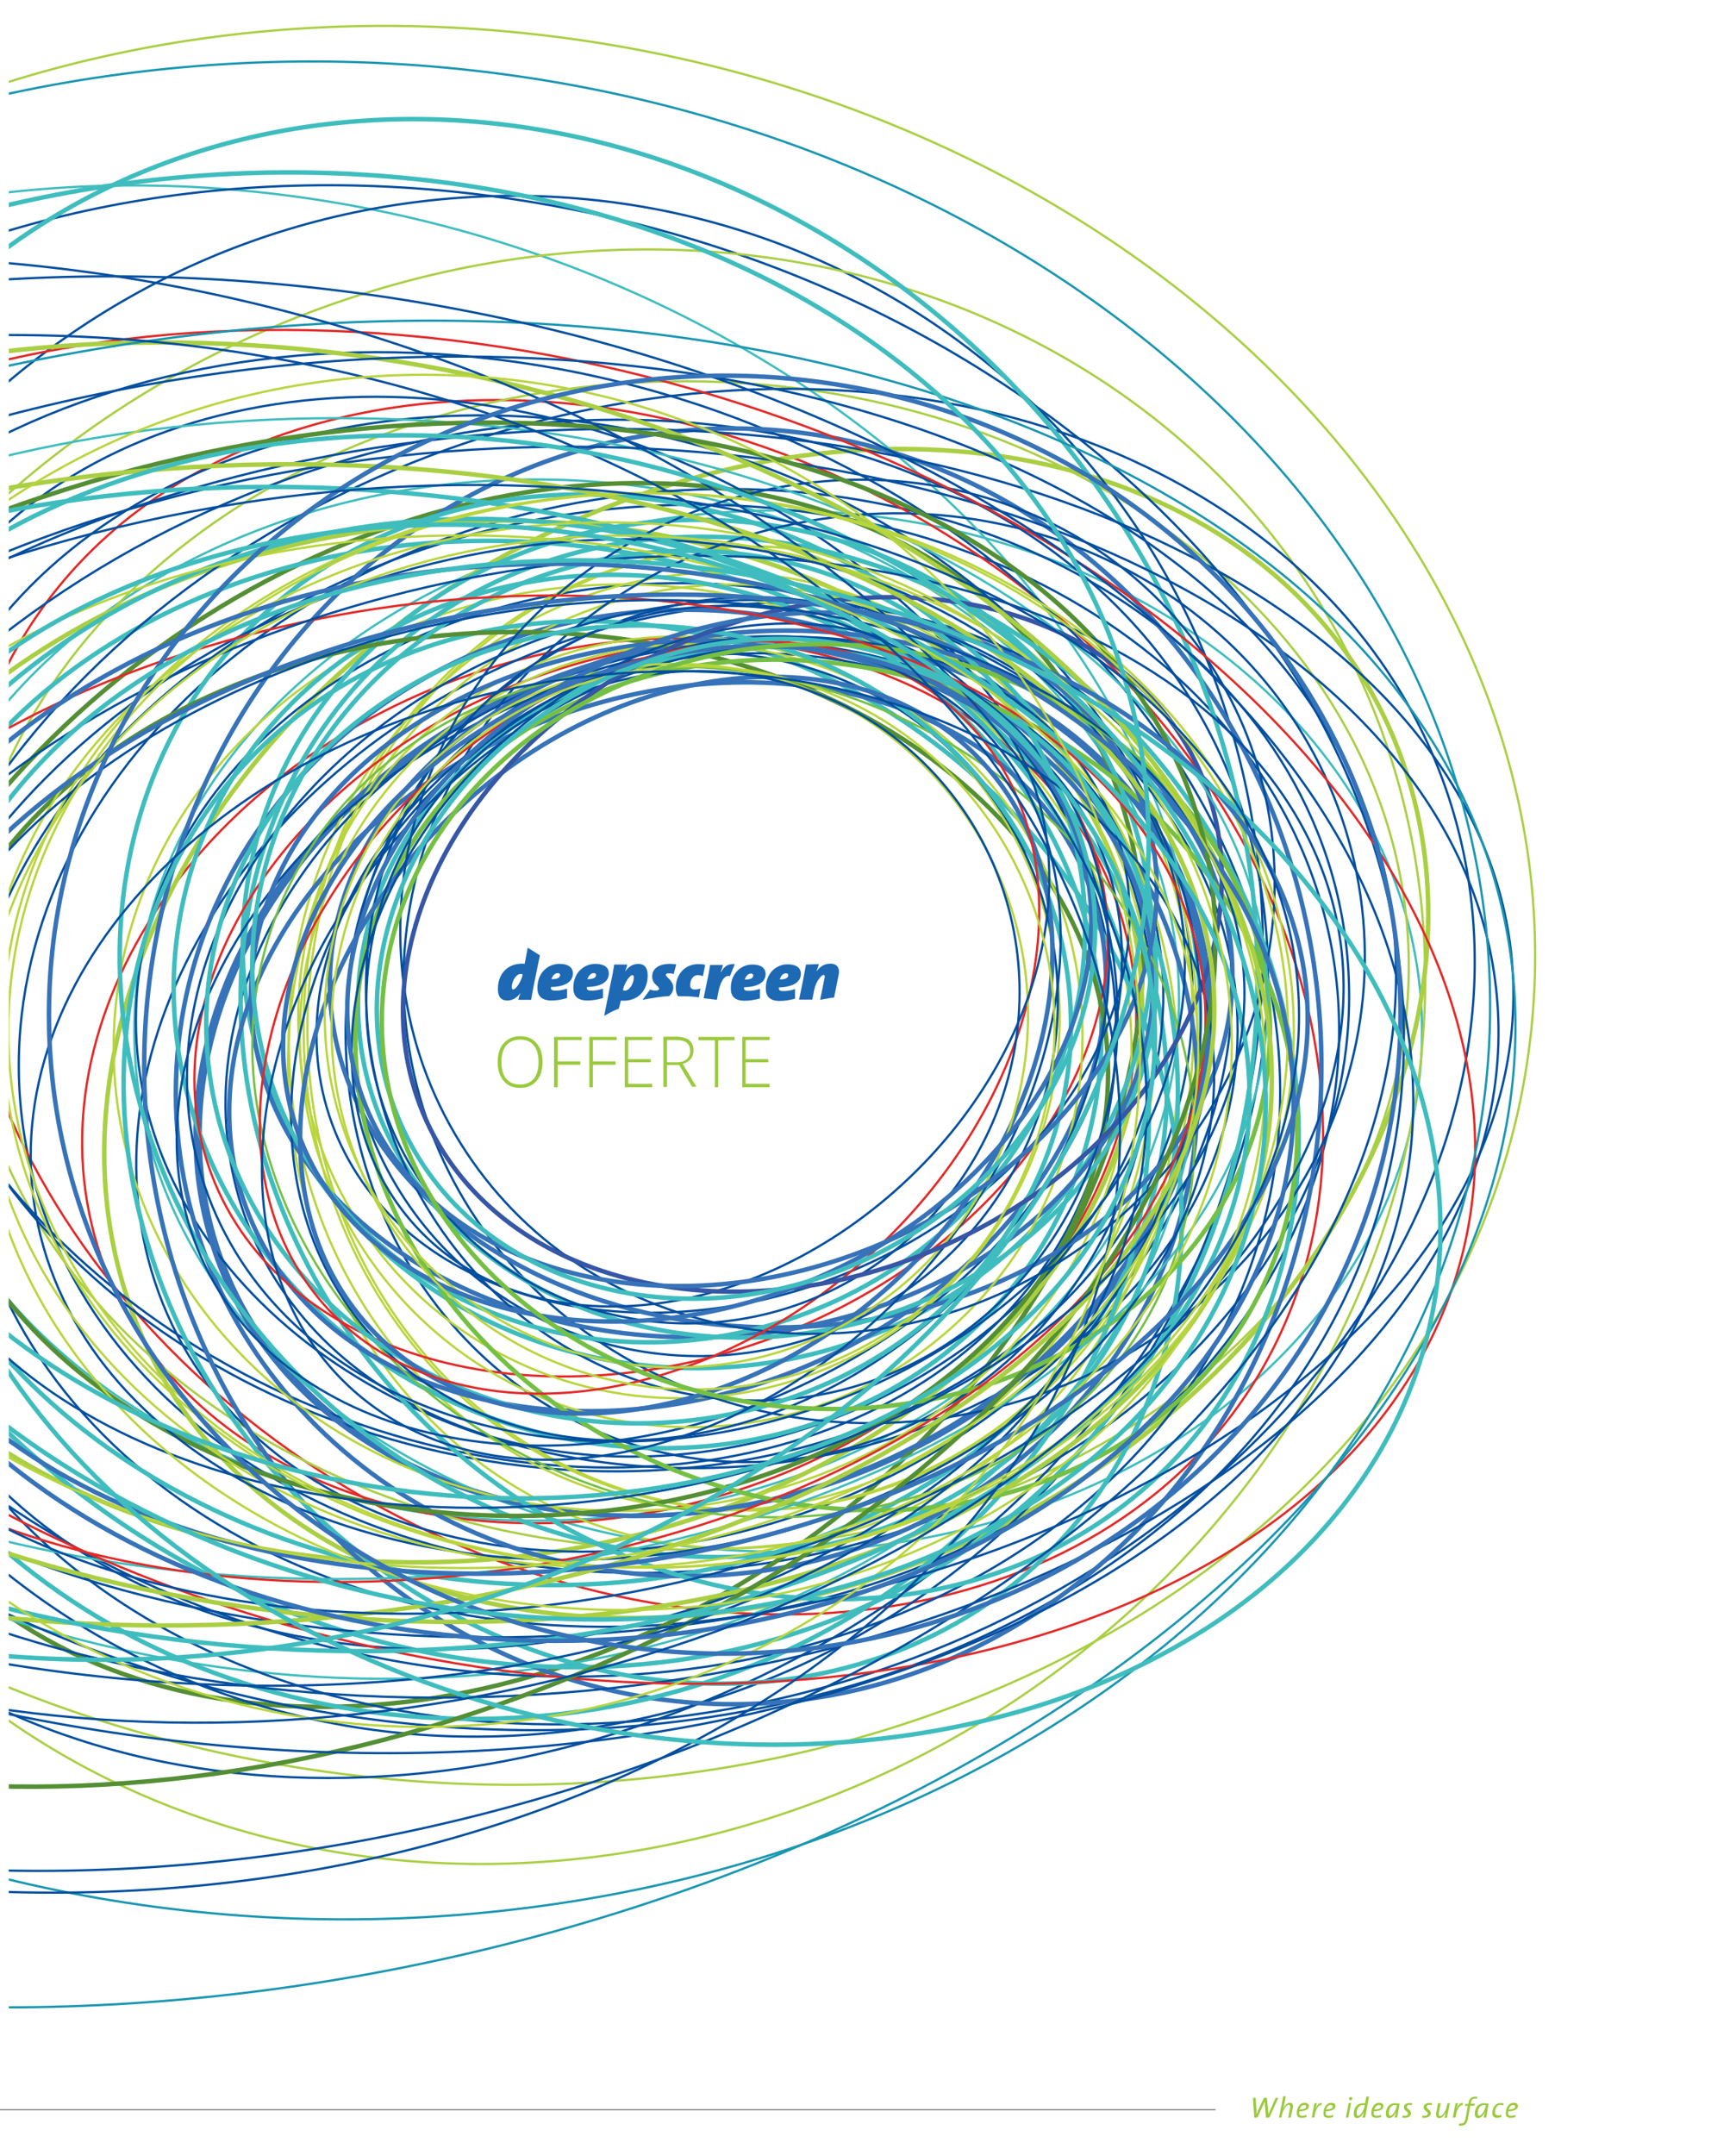 <?xml version="1.0" encoding="utf-8"?>
<!-- Generator: Adobe Illustrator 21.1.0, SVG Export Plug-In . SVG Version: 6.00 Build 0)  -->
<svg version="1.1" id="Layer_1" xmlns="http://www.w3.org/2000/svg" xmlns:xlink="http://www.w3.org/1999/xlink" x="0px" y="0px"
	 width="773px" height="959px" viewBox="0 0 773 959" style="enable-background:new 0 0 773 959;" xml:space="preserve">
<style type="text/css">
	.st0{clip-path:url(#SVGID_2_);fill:none;stroke:#3673B9;stroke-width:2;stroke-miterlimit:10;}
	.st1{clip-path:url(#SVGID_4_);fill:none;stroke:#3FBDBE;stroke-miterlimit:10;}
	.st2{clip-path:url(#SVGID_6_);fill:none;stroke:#3FBDBE;stroke-miterlimit:10;}
	.st3{clip-path:url(#SVGID_8_);fill:none;stroke:#004E9F;stroke-miterlimit:10;}
	.st4{clip-path:url(#SVGID_10_);fill:none;stroke:#004E9F;stroke-miterlimit:10;}
	.st5{clip-path:url(#SVGID_12_);fill:none;stroke:#E32927;stroke-miterlimit:10;}
	.st6{clip-path:url(#SVGID_14_);fill:none;stroke:#E32927;stroke-miterlimit:10;}
	.st7{clip-path:url(#SVGID_16_);fill:none;stroke:#AACF43;stroke-miterlimit:10;}
	.st8{clip-path:url(#SVGID_18_);fill:none;stroke:#AACF43;stroke-width:2;stroke-miterlimit:10;}
	.st9{clip-path:url(#SVGID_20_);fill:none;stroke:#548F35;stroke-width:2;stroke-miterlimit:10;}
	.st10{clip-path:url(#SVGID_22_);fill:none;stroke:#AACF43;stroke-width:2;stroke-miterlimit:10;}
	.st11{clip-path:url(#SVGID_24_);fill:none;stroke:#004E9F;stroke-miterlimit:10;}
	.st12{clip-path:url(#SVGID_26_);fill:none;stroke:#3FBDBE;stroke-miterlimit:10;}
	.st13{clip-path:url(#SVGID_28_);fill:none;stroke:#3FBDBE;stroke-width:2;stroke-miterlimit:10;}
	.st14{clip-path:url(#SVGID_30_);fill:none;stroke:#004E9F;stroke-miterlimit:10;}
	.st15{clip-path:url(#SVGID_32_);fill:none;stroke:#004E9F;stroke-miterlimit:10;}
	.st16{clip-path:url(#SVGID_34_);fill:none;stroke:#004E9F;stroke-miterlimit:10;}
	.st17{clip-path:url(#SVGID_36_);fill:none;stroke:#004E9F;stroke-miterlimit:10;}
	.st18{clip-path:url(#SVGID_38_);fill:none;stroke:#AACF43;stroke-miterlimit:10;}
	.st19{clip-path:url(#SVGID_40_);fill:none;stroke:#AACF43;stroke-miterlimit:10;}
	.st20{clip-path:url(#SVGID_42_);fill:none;stroke:#004E9F;stroke-miterlimit:10;}
	.st21{clip-path:url(#SVGID_44_);fill:none;stroke:#004E9F;stroke-miterlimit:10;}
	.st22{clip-path:url(#SVGID_46_);fill:none;stroke:#004E9F;stroke-miterlimit:10;}
	.st23{clip-path:url(#SVGID_48_);fill:none;stroke:#004E9F;stroke-miterlimit:10;}
	.st24{clip-path:url(#SVGID_50_);fill:none;stroke:#B9D53D;stroke-miterlimit:10;}
	.st25{clip-path:url(#SVGID_52_);fill:none;stroke:#B9D53D;stroke-miterlimit:10;}
	.st26{clip-path:url(#SVGID_54_);fill:none;stroke:#B9D53D;stroke-miterlimit:10;}
	.st27{clip-path:url(#SVGID_56_);fill:none;stroke:#3673B9;stroke-width:2;stroke-miterlimit:10;}
	.st28{clip-path:url(#SVGID_58_);fill:none;stroke:#004E9F;stroke-miterlimit:10;}
	.st29{clip-path:url(#SVGID_60_);fill:none;stroke:#004E9F;stroke-miterlimit:10;}
	.st30{clip-path:url(#SVGID_62_);fill:none;stroke:#3673B9;stroke-width:2;stroke-miterlimit:10;}
	.st31{clip-path:url(#SVGID_64_);fill:none;stroke:#B9D53D;stroke-miterlimit:10;}
	.st32{clip-path:url(#SVGID_66_);fill:none;stroke:#B9D53D;stroke-miterlimit:10;}
	.st33{clip-path:url(#SVGID_68_);fill:none;stroke:#3673B9;stroke-width:2;stroke-miterlimit:10;}
	.st34{clip-path:url(#SVGID_70_);fill:none;stroke:#3FBDBE;stroke-width:2;stroke-miterlimit:10;}
	.st35{clip-path:url(#SVGID_72_);fill:none;stroke:#3FBDBE;stroke-width:2;stroke-miterlimit:10;}
	.st36{clip-path:url(#SVGID_74_);fill:none;stroke:#3FBDBE;stroke-width:2;stroke-miterlimit:10;}
	.st37{clip-path:url(#SVGID_76_);fill:none;stroke:#3FBDBE;stroke-width:2;stroke-miterlimit:10;}
	.st38{clip-path:url(#SVGID_78_);fill:none;stroke:#3FBDBE;stroke-width:2;stroke-miterlimit:10;}
	.st39{clip-path:url(#SVGID_80_);fill:none;stroke:#3FBDBE;stroke-width:2;stroke-miterlimit:10;}
	.st40{clip-path:url(#SVGID_82_);fill:none;stroke:#3FBDBE;stroke-width:2;stroke-miterlimit:10;}
	.st41{clip-path:url(#SVGID_84_);fill:none;stroke:#004E9F;stroke-miterlimit:10;}
	.st42{clip-path:url(#SVGID_86_);fill:none;stroke:#3673B9;stroke-width:2;stroke-miterlimit:10;}
	.st43{clip-path:url(#SVGID_88_);fill:none;stroke:#004E9F;stroke-miterlimit:10;}
	.st44{clip-path:url(#SVGID_90_);fill:none;stroke:#E32927;stroke-miterlimit:10;}
	.st45{clip-path:url(#SVGID_92_);fill:none;stroke:#548F35;stroke-width:2;stroke-miterlimit:10;}
	.st46{clip-path:url(#SVGID_94_);fill:none;stroke:#004E9F;stroke-miterlimit:10;}
	.st47{clip-path:url(#SVGID_96_);fill:none;stroke:#B9D53D;stroke-miterlimit:10;}
	.st48{clip-path:url(#SVGID_98_);fill:none;stroke:#004E9F;stroke-miterlimit:10;}
	.st49{clip-path:url(#SVGID_100_);fill:none;stroke:#004E9F;stroke-miterlimit:10;}
	.st50{clip-path:url(#SVGID_102_);fill:none;stroke:#3673B9;stroke-width:2;stroke-miterlimit:10;}
	.st51{clip-path:url(#SVGID_104_);fill:none;stroke:#3673B9;stroke-width:2;stroke-miterlimit:10;}
	.st52{clip-path:url(#SVGID_106_);fill:none;stroke:#B9D53D;stroke-miterlimit:10;}
	.st53{clip-path:url(#SVGID_108_);fill:none;stroke:#3FBDBE;stroke-width:2;stroke-miterlimit:10;}
	.st54{clip-path:url(#SVGID_110_);fill:none;stroke:#75C044;stroke-miterlimit:10;}
	.st55{clip-path:url(#SVGID_112_);fill:none;stroke:#75C044;stroke-width:2;stroke-miterlimit:10;}
	.st56{clip-path:url(#SVGID_114_);fill:none;stroke:#004E9F;stroke-miterlimit:10;}
	.st57{clip-path:url(#SVGID_116_);fill:none;stroke:#004E9F;stroke-miterlimit:10;}
	.st58{clip-path:url(#SVGID_118_);fill:none;stroke:#004E9F;stroke-miterlimit:10;}
	.st59{clip-path:url(#SVGID_120_);fill:none;stroke:#3FBDBE;stroke-width:2;stroke-miterlimit:10;}
	.st60{clip-path:url(#SVGID_122_);fill:none;stroke:#3FBDBE;stroke-width:2;stroke-miterlimit:10;}
	.st61{clip-path:url(#SVGID_124_);fill:none;stroke:#3673B9;stroke-width:2;stroke-miterlimit:10;}
	.st62{clip-path:url(#SVGID_126_);fill:none;stroke:#004E9F;stroke-miterlimit:10;}
	.st63{clip-path:url(#SVGID_128_);fill:none;stroke:#E32927;stroke-miterlimit:10;}
	.st64{clip-path:url(#SVGID_130_);fill:none;stroke:#004E9F;stroke-miterlimit:10;}
	.st65{clip-path:url(#SVGID_132_);fill:none;stroke:#B9D53D;stroke-miterlimit:10;}
	.st66{clip-path:url(#SVGID_134_);fill:none;stroke:#004E9F;stroke-miterlimit:10;}
	.st67{clip-path:url(#SVGID_136_);fill:none;stroke:#004E9F;stroke-miterlimit:10;}
	.st68{clip-path:url(#SVGID_138_);fill:none;stroke:#3656A6;stroke-width:2;stroke-miterlimit:10;}
	.st69{clip-path:url(#SVGID_140_);fill:none;stroke:#3673B9;stroke-width:2;stroke-miterlimit:10;}
	.st70{clip-path:url(#SVGID_142_);fill:none;stroke:#3673B9;stroke-width:2;stroke-miterlimit:10;}
	.st71{clip-path:url(#SVGID_144_);fill:none;stroke:#B9D53D;stroke-miterlimit:10;}
	.st72{clip-path:url(#SVGID_146_);fill:none;stroke:#3FBDBE;stroke-width:2;stroke-miterlimit:10;}
	.st73{clip-path:url(#SVGID_148_);fill:none;stroke:#75C044;stroke-width:2;stroke-miterlimit:10;}
	.st74{clip-path:url(#SVGID_150_);fill:none;stroke:#004E9F;stroke-miterlimit:10;}
	.st75{clip-path:url(#SVGID_152_);fill:none;stroke:#3FBDBE;stroke-miterlimit:10;}
	.st76{clip-path:url(#SVGID_154_);fill:none;stroke:#004E9F;stroke-miterlimit:10;}
	.st77{clip-path:url(#SVGID_156_);fill:none;stroke:#004E9F;stroke-miterlimit:10;}
	.st78{clip-path:url(#SVGID_158_);fill:none;stroke:#E32927;stroke-miterlimit:10;}
	.st79{clip-path:url(#SVGID_160_);fill:none;stroke:#E32927;stroke-miterlimit:10;}
	.st80{clip-path:url(#SVGID_162_);fill:none;stroke:#AACF43;stroke-width:2;stroke-miterlimit:10;}
	.st81{clip-path:url(#SVGID_164_);fill:none;stroke:#548F35;stroke-width:2;stroke-miterlimit:10;}
	.st82{clip-path:url(#SVGID_166_);fill:none;stroke:#AACF43;stroke-width:2;stroke-miterlimit:10;}
	.st83{clip-path:url(#SVGID_168_);fill:none;stroke:#004E9F;stroke-miterlimit:10;}
	.st84{clip-path:url(#SVGID_170_);fill:none;stroke:#3FBDBE;stroke-width:2;stroke-miterlimit:10;}
	.st85{clip-path:url(#SVGID_172_);fill:none;stroke:#1996B1;stroke-miterlimit:10;}
	.st86{clip-path:url(#SVGID_174_);fill:none;stroke:#1996B1;stroke-miterlimit:10;}
	.st87{clip-path:url(#SVGID_176_);fill:none;stroke:#004E9F;stroke-miterlimit:10;}
	.st88{clip-path:url(#SVGID_178_);fill:none;stroke:#004E9F;stroke-miterlimit:10;}
	.st89{clip-path:url(#SVGID_180_);fill:none;stroke:#004E9F;stroke-miterlimit:10;}
	.st90{clip-path:url(#SVGID_182_);fill:none;stroke:#004E9F;stroke-miterlimit:10;}
	.st91{clip-path:url(#SVGID_184_);fill:none;stroke:#B9D53D;stroke-miterlimit:10;}
	.st92{clip-path:url(#SVGID_186_);fill:none;stroke:#B9D53D;stroke-miterlimit:10;}
	.st93{clip-path:url(#SVGID_188_);fill:none;stroke:#B9D53D;stroke-miterlimit:10;}
	.st94{clip-path:url(#SVGID_190_);fill:none;stroke:#3673B9;stroke-width:2;stroke-miterlimit:10;}
	.st95{clip-path:url(#SVGID_192_);fill:none;stroke:#004E9F;stroke-miterlimit:10;}
	.st96{clip-path:url(#SVGID_194_);fill:none;stroke:#3673B9;stroke-width:2;stroke-miterlimit:10;}
	.st97{clip-path:url(#SVGID_196_);fill:none;stroke:#B9D53D;stroke-miterlimit:10;}
	.st98{clip-path:url(#SVGID_198_);fill:none;stroke:#B9D53D;stroke-miterlimit:10;}
	.st99{clip-path:url(#SVGID_200_);fill:none;stroke:#B9D53D;stroke-miterlimit:10;}
	.st100{clip-path:url(#SVGID_202_);fill:none;stroke:#3673B9;stroke-width:2;stroke-miterlimit:10;}
	.st101{clip-path:url(#SVGID_204_);fill:none;stroke:#3FBDBE;stroke-width:2;stroke-miterlimit:10;}
	.st102{clip-path:url(#SVGID_206_);fill:none;stroke:#3FBDBE;stroke-width:2;stroke-miterlimit:10;}
	.st103{clip-path:url(#SVGID_208_);fill:none;stroke:#3FBDBE;stroke-width:2;stroke-miterlimit:10;}
	.st104{clip-path:url(#SVGID_210_);fill:none;stroke:#3FBDBE;stroke-width:2;stroke-miterlimit:10;}
	.st105{clip-path:url(#SVGID_212_);fill:none;stroke:#004E9F;stroke-miterlimit:10;}
	.st106{clip-path:url(#SVGID_214_);fill:#1E69B4;}
	.st107{clip-path:url(#SVGID_216_);fill:#1E69B4;}
	.st108{clip-path:url(#SVGID_218_);fill:#1E69B4;}
	.st109{clip-path:url(#SVGID_220_);fill:#1E69B4;}
	.st110{clip-path:url(#SVGID_222_);fill:#1E69B4;}
	.st111{clip-path:url(#SVGID_224_);fill:#1E69B4;}
	.st112{clip-path:url(#SVGID_226_);fill:#1E69B4;}
	.st113{clip-path:url(#SVGID_228_);fill:#1E69B4;}
	.st114{clip-path:url(#SVGID_230_);fill:#1E69B4;}
	.st115{clip-path:url(#SVGID_232_);fill:#1E69B4;}
	.st116{enable-background:new    ;}
	.st117{fill:#9ACA3D;}
	.st118{clip-path:url(#SVGID_234_);fill:#9ACA3D;}
	.st119{clip-path:url(#SVGID_236_);fill:#9ACA3D;}
	.st120{clip-path:url(#SVGID_238_);fill:#9ACA3D;}
	.st121{clip-path:url(#SVGID_240_);fill:#9ACA3D;}
	.st122{clip-path:url(#SVGID_242_);fill:#9ACA3D;}
	.st123{clip-path:url(#SVGID_244_);fill:#9ACA3D;}
	.st124{clip-path:url(#SVGID_246_);fill:#9ACA3D;}
	.st125{clip-path:url(#SVGID_248_);fill:#9ACA3D;}
	.st126{clip-path:url(#SVGID_250_);fill:#9ACA3D;}
	.st127{clip-path:url(#SVGID_252_);fill:#9ACA3D;}
	.st128{clip-path:url(#SVGID_254_);fill:#9ACA3D;}
	.st129{clip-path:url(#SVGID_256_);fill:#9ACA3D;}
	.st130{clip-path:url(#SVGID_258_);fill:#9ACA3D;}
	.st131{clip-path:url(#SVGID_260_);fill:#9ACA3D;}
	.st132{clip-path:url(#SVGID_262_);fill:#9ACA3D;}
	.st133{clip-path:url(#SVGID_264_);fill:#9ACA3D;}
	.st134{clip-path:url(#SVGID_266_);fill:#9ACA3D;}
	.st135{clip-path:url(#SVGID_268_);fill:none;stroke:#000000;stroke-width:0.25;stroke-miterlimit:10;}
	.st136{fill:none;}
</style>
<g>
	<g>
		<defs>
			<rect id="SVGID_1_" x="3.9" y="-34.6" width="722.9" height="1008.7"/>
		</defs>
		<clipPath id="SVGID_2_">
			<use xlink:href="#SVGID_1_"  style="overflow:visible;"/>
		</clipPath>
		<path class="st0" d="M93.9,545.4c-26-101.5,51.4-213.5,173-250.1S508.1,311.4,534.2,413c26,101.5-51.4,213.5-173,250.1
			C239.6,699.6,119.9,647,93.9,545.4z"/>
	</g>
	<g>
		<defs>
			<rect id="SVGID_3_" x="3.9" y="-34.6" width="722.9" height="1008.7"/>
		</defs>
		<clipPath id="SVGID_4_">
			<use xlink:href="#SVGID_3_"  style="overflow:visible;"/>
		</clipPath>
		<ellipse class="st1" cx="238.3" cy="445.1" rx="286.7" ry="231.7"/>
	</g>
	<g>
		<defs>
			<rect id="SVGID_5_" x="3.9" y="-34.6" width="722.9" height="1008.7"/>
		</defs>
		<clipPath id="SVGID_6_">
			<use xlink:href="#SVGID_5_"  style="overflow:visible;"/>
		</clipPath>
		<ellipse class="st2" cx="346.5" cy="458.9" rx="286.7" ry="231.7"/>
	</g>
	<g>
		<defs>
			<rect id="SVGID_7_" x="3.9" y="-34.6" width="722.9" height="1008.7"/>
		</defs>
		<clipPath id="SVGID_8_">
			<use xlink:href="#SVGID_7_"  style="overflow:visible;"/>
		</clipPath>
		<path class="st3" d="M9.4,494.4C-4.1,362.6,117,239.9,280,220.3c163-19.6,306.2,71.2,319.7,202.9
			C613.3,555,492.1,677.7,329.1,697.4C166.1,717.1,22.9,626.2,9.4,494.4z"/>
	</g>
	<g>
		<defs>
			<rect id="SVGID_9_" x="3.9" y="-34.6" width="722.9" height="1008.7"/>
		</defs>
		<clipPath id="SVGID_10_">
			<use xlink:href="#SVGID_9_"  style="overflow:visible;"/>
		</clipPath>
		<path class="st4" d="M-16,511.3C-30.1,374.9,95.4,247.8,264.2,227.4s316.9,73.7,331,210.2C609.3,573.9,483.8,701,315,721.3
			S-1.9,647.6-16,511.3z"/>
	</g>
	<g>
		<defs>
			<rect id="SVGID_11_" x="3.9" y="-34.6" width="722.9" height="1008.7"/>
		</defs>
		<clipPath id="SVGID_12_">
			<use xlink:href="#SVGID_11_"  style="overflow:visible;"/>
		</clipPath>
		<path class="st5" d="M-4.2,312.7c51.7-129.1,223-173,382.7-98.1C538.3,289.5,626,454.9,574.3,583.9
			c-51.6,129.1-223,173-382.7,98.1C31.8,607.1-55.8,441.7-4.2,312.7z"/>
	</g>
	<g>
		<defs>
			<rect id="SVGID_13_" x="3.9" y="-34.6" width="722.9" height="1008.7"/>
		</defs>
		<clipPath id="SVGID_14_">
			<use xlink:href="#SVGID_13_"  style="overflow:visible;"/>
		</clipPath>
		<path class="st6" d="M40.8,544.9C16.4,442,100,330,227.2,294.7s250.2,19.5,274.5,122.3C526.1,520,442.6,632,315.3,667.3
			C188,702.5,65.1,647.7,40.8,544.9z"/>
	</g>
	<g>
		<defs>
			<rect id="SVGID_15_" x="3.9" y="-34.6" width="722.9" height="1008.7"/>
		</defs>
		<clipPath id="SVGID_16_">
			<use xlink:href="#SVGID_15_"  style="overflow:visible;"/>
		</clipPath>
		<path class="st7" d="M-16.1,428.6c0.5-143.6,144.9-259.5,322.5-258.9c177.6,0.6,321.4,117.5,320.9,261.1
			c-0.5,143.6-144.9,259.5-322.5,258.9C127.2,689.1-16.5,572.1-16.1,428.6z"/>
	</g>
	<g>
		<defs>
			<rect id="SVGID_17_" x="3.9" y="-34.6" width="722.9" height="1008.7"/>
		</defs>
		<clipPath id="SVGID_18_">
			<use xlink:href="#SVGID_17_"  style="overflow:visible;"/>
		</clipPath>
		<path class="st8" d="M59.6,585.9c-48-125.7,39.3-284,194.8-353.5s320.5-24.1,368.4,101.7c48,125.7-39.3,284-194.8,353.5
			C272.4,757.1,107.5,711.6,59.6,585.9z"/>
	</g>
	<g>
		<defs>
			<rect id="SVGID_19_" x="3.9" y="-34.6" width="722.9" height="1008.7"/>
		</defs>
		<clipPath id="SVGID_20_">
			<use xlink:href="#SVGID_19_"  style="overflow:visible;"/>
		</clipPath>
		<path class="st9" d="M-59.2,646.4c-60.6-122.1,12.8-292.2,163.8-380.1c151.1-87.8,322.6-60.1,383.2,62s-12.8,292.2-163.8,380.1
			C172.9,796.2,1.3,768.5-59.2,646.4z"/>
	</g>
	<g>
		<defs>
			<rect id="SVGID_21_" x="3.9" y="-34.6" width="722.9" height="1008.7"/>
		</defs>
		<clipPath id="SVGID_22_">
			<use xlink:href="#SVGID_21_"  style="overflow:visible;"/>
		</clipPath>
		<path class="st10" d="M-99,492c-10.2-127.1,117.4-242.8,285.1-258.5s311.8,74.6,321.9,201.5C518.2,562.1,390.5,677.8,223,693.6
			C55.3,709.3-88.9,619-99,492z"/>
	</g>
	<g>
		<defs>
			<rect id="SVGID_23_" x="3.9" y="-34.6" width="722.9" height="1008.7"/>
		</defs>
		<clipPath id="SVGID_24_">
			<use xlink:href="#SVGID_23_"  style="overflow:visible;"/>
		</clipPath>
		<path class="st11" d="M69,570.6C34.2,465.3,111.6,339.3,241.8,289s263.8-5.8,298.5,99.3c34.7,105.2-42.7,231.3-172.8,281.6
			C237.2,720.2,103.7,675.8,69,570.6z"/>
	</g>
	<g>
		<defs>
			<rect id="SVGID_25_" x="3.9" y="-34.6" width="722.9" height="1008.7"/>
		</defs>
		<clipPath id="SVGID_26_">
			<use xlink:href="#SVGID_25_"  style="overflow:visible;"/>
		</clipPath>
		<path class="st12" d="M-302.2,343.3C-282.8,164.1-80.1,50.9,150.5,90.4c230.6,39.5,401.8,216.9,382.4,396
			c-19.4,179.2-222,292.5-452.6,252.9C-150.4,699.8-321.5,522.5-302.2,343.3z"/>
	</g>
	<g>
		<defs>
			<rect id="SVGID_27_" x="3.9" y="-34.6" width="722.9" height="1008.7"/>
		</defs>
		<clipPath id="SVGID_28_">
			<use xlink:href="#SVGID_27_"  style="overflow:visible;"/>
		</clipPath>
		<path class="st13" d="M-55,444.5c11.9-127.4,149.9-217.8,308.4-202c158.4,15.7,277.2,131.9,265.4,259.2
			c-11.9,127.4-150,217.8-308.4,202C51.9,687.9-66.9,571.9-55,444.5z"/>
	</g>
	<g>
		<defs>
			<rect id="SVGID_29_" x="3.9" y="-34.6" width="722.9" height="1008.7"/>
		</defs>
		<clipPath id="SVGID_30_">
			<use xlink:href="#SVGID_29_"  style="overflow:visible;"/>
		</clipPath>
		<path class="st14" d="M-240,369.6C-225.6,182.3-20.4,55.9,218.3,87.2s420.5,208.5,406,395.8S404.7,796.6,166,765.3
			C-72.7,734.1-254.4,556.9-240,369.6z"/>
	</g>
	<g>
		<defs>
			<rect id="SVGID_31_" x="3.9" y="-34.6" width="722.9" height="1008.7"/>
		</defs>
		<clipPath id="SVGID_32_">
			<use xlink:href="#SVGID_31_"  style="overflow:visible;"/>
		</clipPath>
		<path class="st15" d="M60.6,449.2c3.5-108.7,116.1-193.6,251.5-189.5c135.4,4,242.4,95.4,238.9,204
			c-3.5,108.7-116.1,193.6-251.5,189.6C164.1,649.4,57.2,558,60.6,449.2z"/>
	</g>
	<g>
		<defs>
			<rect id="SVGID_33_" x="3.9" y="-34.6" width="722.9" height="1008.7"/>
		</defs>
		<clipPath id="SVGID_34_">
			<use xlink:href="#SVGID_33_"  style="overflow:visible;"/>
		</clipPath>
		<path class="st16" d="M-40.2,362.6c22.5-125.8,168-202.2,325-170.6c156.9,31.7,265.8,159.3,243.3,285.1
			c-22.5,125.9-168,202.3-324.9,170.6C46.2,616.1-62.8,488.5-40.2,362.6z"/>
	</g>
	<g>
		<defs>
			<rect id="SVGID_35_" x="3.9" y="-34.6" width="722.9" height="1008.7"/>
		</defs>
		<clipPath id="SVGID_36_">
			<use xlink:href="#SVGID_35_"  style="overflow:visible;"/>
		</clipPath>
		<path class="st17" d="M-120.5,470.6c-17.8-188,120.4-358.6,308.5-381s355.1,111.9,372.8,299.9c17.8,188-120.4,358.6-308.5,381
			C64.2,792.9-102.7,658.7-120.5,470.6z"/>
	</g>
	<g>
		<defs>
			<rect id="SVGID_37_" x="3.9" y="-34.6" width="722.9" height="1008.7"/>
		</defs>
		<clipPath id="SVGID_38_">
			<use xlink:href="#SVGID_37_"  style="overflow:visible;"/>
		</clipPath>
		<path class="st18" d="M-281.9,346.1C-258.6,132.3-24.1-15.6,242,15.7c266.1,31.4,462.9,230.2,439.7,444S423.8,821.5,157.8,790.2
			C-108.4,758.8-305.2,560-281.9,346.1z"/>
	</g>
	<g>
		<defs>
			<rect id="SVGID_39_" x="3.9" y="-34.6" width="722.9" height="1008.7"/>
		</defs>
		<clipPath id="SVGID_40_">
			<use xlink:href="#SVGID_39_"  style="overflow:visible;"/>
		</clipPath>
		<path class="st19" d="M-120.9,589.1c-50.4-187.3,75.5-392.2,281-457.8s413,33.1,463.4,220.2c50.4,187.3-75.4,392.2-281,457.8
			C136.9,874.9-70.5,776.4-120.9,589.1z"/>
	</g>
	<g>
		<defs>
			<rect id="SVGID_41_" x="3.9" y="-34.6" width="722.9" height="1008.7"/>
		</defs>
		<clipPath id="SVGID_42_">
			<use xlink:href="#SVGID_41_"  style="overflow:visible;"/>
		</clipPath>
		<path class="st20" d="M-143.6,371.9c30.7-156.7,214.2-248.1,410-204.1c195.9,43.9,329.8,206.6,299.3,363.3
			c-30.7,156.7-214.2,248.1-410,204.1C-40.2,691.2-174.2,528.6-143.6,371.9z"/>
	</g>
	<g>
		<defs>
			<rect id="SVGID_43_" x="3.9" y="-34.6" width="722.9" height="1008.7"/>
		</defs>
		<clipPath id="SVGID_44_">
			<use xlink:href="#SVGID_43_"  style="overflow:visible;"/>
		</clipPath>
		<path class="st21" d="M-132.5,613.3C-178.8,461.2-62.7,282.2,127,213.6s381-1,427.4,151.2c46.3,152.2-69.8,331.1-259.6,399.7
			C105.3,833.2-86.1,765.5-132.5,613.3z"/>
	</g>
	<g>
		<defs>
			<rect id="SVGID_45_" x="3.9" y="-34.6" width="722.9" height="1008.7"/>
		</defs>
		<clipPath id="SVGID_46_">
			<use xlink:href="#SVGID_45_"  style="overflow:visible;"/>
		</clipPath>
		<path class="st22" d="M-52.2,564.2C-87,408.5,42.1,240.3,236.3,188.4s379.9,32.3,414.7,188s-94.3,324-288.5,375.8
			C168.3,804-17.4,719.9-52.2,564.2z"/>
	</g>
	<g>
		<defs>
			<rect id="SVGID_47_" x="3.9" y="-34.6" width="722.9" height="1008.7"/>
		</defs>
		<clipPath id="SVGID_48_">
			<use xlink:href="#SVGID_47_"  style="overflow:visible;"/>
		</clipPath>
		<path class="st23" d="M-48.7,311C-9,192.6,143,143.1,291.1,200.5s236,199.9,196.4,318.2c-39.6,118.5-191.7,167.9-339.8,110.6
			C-0.3,571.9-88.3,429.5-48.7,311z"/>
	</g>
	<g>
		<defs>
			<rect id="SVGID_49_" x="3.9" y="-34.6" width="722.9" height="1008.7"/>
		</defs>
		<clipPath id="SVGID_50_">
			<use xlink:href="#SVGID_49_"  style="overflow:visible;"/>
		</clipPath>
		<ellipse class="st24" cx="333.3" cy="457.7" rx="198.1" ry="214.5"/>
	</g>
	<g>
		<defs>
			<rect id="SVGID_51_" x="3.9" y="-34.6" width="722.9" height="1008.7"/>
		</defs>
		<clipPath id="SVGID_52_">
			<use xlink:href="#SVGID_51_"  style="overflow:visible;"/>
		</clipPath>
		<ellipse class="st25" cx="335" cy="457.7" rx="198.1" ry="214.5"/>
	</g>
	<g>
		<defs>
			<rect id="SVGID_53_" x="3.9" y="-34.6" width="722.9" height="1008.7"/>
		</defs>
		<clipPath id="SVGID_54_">
			<use xlink:href="#SVGID_53_"  style="overflow:visible;"/>
		</clipPath>
		<ellipse class="st26" cx="321.3" cy="463.5" rx="192.7" ry="208.7"/>
	</g>
	<g>
		<defs>
			<rect id="SVGID_55_" x="3.9" y="-34.6" width="722.9" height="1008.7"/>
		</defs>
		<clipPath id="SVGID_56_">
			<use xlink:href="#SVGID_55_"  style="overflow:visible;"/>
		</clipPath>
		<path class="st27" d="M78.3,486.5c0-118.7,101.8-215.1,227.5-215.1c125.6,0,227.5,96.3,227.5,215.1S431.4,701.5,305.7,701.5
			C180.1,701.5,78.3,605.2,78.3,486.5z"/>
	</g>
	<g>
		<defs>
			<rect id="SVGID_57_" x="3.9" y="-34.6" width="722.9" height="1008.7"/>
		</defs>
		<clipPath id="SVGID_58_">
			<use xlink:href="#SVGID_57_"  style="overflow:visible;"/>
		</clipPath>
		<path class="st28" d="M105.1,528.4c-24.2-94.1,47.7-197.9,160.4-231.8c112.7-33.8,223.7,15,247.8,109.2
			c24.2,94.1-47.7,197.9-160.4,231.8C240.1,671.4,129.2,622.6,105.1,528.4z"/>
	</g>
	<g>
		<defs>
			<rect id="SVGID_59_" x="3.9" y="-34.6" width="722.9" height="1008.7"/>
		</defs>
		<clipPath id="SVGID_60_">
			<use xlink:href="#SVGID_59_"  style="overflow:visible;"/>
		</clipPath>
		<path class="st29" d="M160.3,510.4c-26.2-102.3,30.3-208.6,126.2-237.4s195,30.7,221.2,133c26.2,102.3-30.3,208.6-126.2,237.5
			C285.6,672.3,186.6,612.8,160.3,510.4z"/>
	</g>
	<g>
		<defs>
			<rect id="SVGID_61_" x="3.9" y="-34.6" width="722.9" height="1008.7"/>
		</defs>
		<clipPath id="SVGID_62_">
			<use xlink:href="#SVGID_61_"  style="overflow:visible;"/>
		</clipPath>
		<path class="st30" d="M92.1,545.4c-26-101.5,51.4-213.5,173-250.1S506.4,311.4,532.4,413c26,101.5-51.4,213.5-173,250.1
			C237.8,699.6,118.1,647,92.1,545.4z"/>
	</g>
	<g>
		<defs>
			<rect id="SVGID_63_" x="3.9" y="-34.6" width="722.9" height="1008.7"/>
		</defs>
		<clipPath id="SVGID_64_">
			<use xlink:href="#SVGID_63_"  style="overflow:visible;"/>
		</clipPath>
		<ellipse class="st31" cx="326.3" cy="474.6" rx="198.1" ry="214.5"/>
	</g>
	<g>
		<defs>
			<rect id="SVGID_65_" x="3.9" y="-34.6" width="722.9" height="1008.7"/>
		</defs>
		<clipPath id="SVGID_66_">
			<use xlink:href="#SVGID_65_"  style="overflow:visible;"/>
		</clipPath>
		<ellipse class="st32" cx="277.2" cy="466.3" rx="226.6" ry="206.2"/>
	</g>
	<g>
		<defs>
			<rect id="SVGID_67_" x="3.9" y="-34.6" width="722.9" height="1008.7"/>
		</defs>
		<clipPath id="SVGID_68_">
			<use xlink:href="#SVGID_67_"  style="overflow:visible;"/>
		</clipPath>
		<ellipse class="st33" cx="326.3" cy="474.6" rx="262.1" ry="283.9"/>
	</g>
	<g>
		<defs>
			<rect id="SVGID_69_" x="3.9" y="-34.6" width="722.9" height="1008.7"/>
		</defs>
		<clipPath id="SVGID_70_">
			<use xlink:href="#SVGID_69_"  style="overflow:visible;"/>
		</clipPath>
		<path class="st34" d="M-78.4,201.8C10.9,45.2,217,6,381.9,114s226.3,322.7,137,479.2c-89.3,156.6-295.4,195.9-460.3,87.8
			S-167.7,358.4-78.4,201.8z"/>
	</g>
	<g>
		<defs>
			<rect id="SVGID_71_" x="3.9" y="-34.6" width="722.9" height="1008.7"/>
		</defs>
		<clipPath id="SVGID_72_">
			<use xlink:href="#SVGID_71_"  style="overflow:visible;"/>
		</clipPath>
		<path class="st35" d="M80.6,320C141.5,213.4,284,188.1,399,263.5c115,75.4,158.9,222.9,98.2,329.5
			C436.3,699.7,293.7,725,178.8,649.6C63.8,574.3,19.9,426.7,80.6,320z"/>
	</g>
	<g>
		<defs>
			<rect id="SVGID_73_" x="3.9" y="-34.6" width="722.9" height="1008.7"/>
		</defs>
		<clipPath id="SVGID_74_">
			<use xlink:href="#SVGID_73_"  style="overflow:visible;"/>
		</clipPath>
		<path class="st36" d="M82.4,376.4c60.9-106.6,203.4-131.9,318.3-56.5c115,75.4,158.9,222.9,98.1,329.5
			c-60.8,106.6-203.2,132-318.2,56.6C65.5,630.6,21.6,483,82.4,376.4z"/>
	</g>
	<g>
		<defs>
			<rect id="SVGID_75_" x="3.9" y="-34.6" width="722.9" height="1008.7"/>
		</defs>
		<clipPath id="SVGID_76_">
			<use xlink:href="#SVGID_75_"  style="overflow:visible;"/>
		</clipPath>
		<path class="st37" d="M108.1,416.4c2.5-104.2,95.1-187,206.9-185s200.5,88.2,198,192.4c-2.5,104.2-95.1,187-206.9,185.1
			C194.4,606.8,105.7,520.7,108.1,416.4z"/>
	</g>
	<g>
		<defs>
			<rect id="SVGID_77_" x="3.9" y="-34.6" width="722.9" height="1008.7"/>
		</defs>
		<clipPath id="SVGID_78_">
			<use xlink:href="#SVGID_77_"  style="overflow:visible;"/>
		</clipPath>
		<path class="st38" d="M-89.2,492.5C-85.7,345,51.6,228,217.5,231c165.9,3.1,297.5,125,294,272.5C508.1,651,370.7,768,204.8,765
			S-92.8,639.9-89.2,492.5z"/>
	</g>
	<g>
		<defs>
			<rect id="SVGID_79_" x="3.9" y="-34.6" width="722.9" height="1008.7"/>
		</defs>
		<clipPath id="SVGID_80_">
			<use xlink:href="#SVGID_79_"  style="overflow:visible;"/>
		</clipPath>
		<path class="st39" d="M134.5,338.8c60.9-106.6,203.4-131.9,318.3-56.5c115,75.4,158.9,222.9,98.2,329.5
			c-60.9,106.6-203.4,132-318.4,56.6S73.7,445.5,134.5,338.8z"/>
	</g>
	<g>
		<defs>
			<rect id="SVGID_81_" x="3.9" y="-34.6" width="722.9" height="1008.7"/>
		</defs>
		<clipPath id="SVGID_82_">
			<use xlink:href="#SVGID_81_"  style="overflow:visible;"/>
		</clipPath>
		<path class="st40" d="M80.9,404.2C101.9,299.9,209.8,236,322,261.4c112.1,25.4,185.9,130.5,164.9,234.8
			c-21,104.3-128.9,168.2-241.1,142.8C133.6,613.6,59.9,508.5,80.9,404.2z"/>
	</g>
	<g>
		<defs>
			<rect id="SVGID_83_" x="3.9" y="-34.6" width="722.9" height="1008.7"/>
		</defs>
		<clipPath id="SVGID_84_">
			<use xlink:href="#SVGID_83_"  style="overflow:visible;"/>
		</clipPath>
		<path class="st41" d="M-54.7,565.1c-29-129.5,78.4-269.3,239.9-312.4S501,279.5,530,409c29,129.5-78.4,269.3-239.9,312.4
			C128.7,764.5-25.7,694.5-54.7,565.1z"/>
	</g>
	<g>
		<defs>
			<rect id="SVGID_85_" x="3.9" y="-34.6" width="722.9" height="1008.7"/>
		</defs>
		<clipPath id="SVGID_86_">
			<use xlink:href="#SVGID_85_"  style="overflow:visible;"/>
		</clipPath>
		<path class="st42" d="M110.9,540.9c-32-79.4,25.7-177.4,128.6-218.8s212.3-10.6,244.2,68.8s-25.7,177.4-128.6,218.8
			C252.2,651.1,142.9,620.3,110.9,540.9z"/>
	</g>
	<g>
		<defs>
			<rect id="SVGID_87_" x="3.9" y="-34.6" width="722.9" height="1008.7"/>
		</defs>
		<clipPath id="SVGID_88_">
			<use xlink:href="#SVGID_87_"  style="overflow:visible;"/>
		</clipPath>
		<path class="st43" d="M184.4,478.3c-24.5-108.7,49.2-218,164.8-244.2c115.6-26.1,229.1,40.8,253.8,149.5
			c24.6,108.7-49.2,218-164.7,244.1C322.6,654,209,587,184.4,478.3z"/>
	</g>
	<g>
		<defs>
			<rect id="SVGID_89_" x="3.9" y="-34.6" width="722.9" height="1008.7"/>
		</defs>
		<clipPath id="SVGID_90_">
			<use xlink:href="#SVGID_89_"  style="overflow:visible;"/>
		</clipPath>
		<path class="st44" d="M94.3,523c-30.6-80.7,32.3-179.2,140.3-220.2c108.1-40.9,220.4-8.7,251,71.9
			c30.6,80.7-32.3,179.2-140.3,220.2C237.2,635.8,124.9,603.6,94.3,523z"/>
	</g>
	<g>
		<defs>
			<rect id="SVGID_91_" x="3.9" y="-34.6" width="722.9" height="1008.7"/>
		</defs>
		<clipPath id="SVGID_92_">
			<use xlink:href="#SVGID_91_"  style="overflow:visible;"/>
		</clipPath>
		<path class="st45" d="M-33.6,478.2c-0.1-108.5,117.7-196.8,263.3-196.9c145.5-0.2,263.6,87.7,263.7,196.4s-117.8,196.8-263.3,197
			S-33.5,586.9-33.6,478.2z"/>
	</g>
	<g>
		<defs>
			<rect id="SVGID_93_" x="3.9" y="-34.6" width="722.9" height="1008.7"/>
		</defs>
		<clipPath id="SVGID_94_">
			<use xlink:href="#SVGID_93_"  style="overflow:visible;"/>
		</clipPath>
		<path class="st46" d="M91.5,563.7C51.6,482.2,107.9,372.9,217,319.6s230-30.6,269.8,50.9s-16.4,190.8-125.6,244.1
			S131.3,645.2,91.5,563.7z"/>
	</g>
	<g>
		<defs>
			
				<rect id="SVGID_95_" x="5.5" y="-41.7" transform="matrix(0.994 -0.111 0.111 0.994 -49.209 43.711)" width="722.9" height="1008.7"/>
		</defs>
		<clipPath id="SVGID_96_">
			<use xlink:href="#SVGID_95_"  style="overflow:visible;"/>
		</clipPath>
		
			<ellipse transform="matrix(0.994 -0.111 0.111 0.994 -48.491 36.464)" class="st47" cx="302.4" cy="452.6" rx="169.5" ry="169.5"/>
	</g>
	<g>
		<defs>
			<rect id="SVGID_97_" x="3.9" y="-34.6" width="722.9" height="1008.7"/>
		</defs>
		<clipPath id="SVGID_98_">
			<use xlink:href="#SVGID_97_"  style="overflow:visible;"/>
		</clipPath>
		<path class="st48" d="M149.1,503.4c-29.6-73.6,23.8-164.4,119.2-202.8s196.8-9.8,226.5,63.8c29.6,73.6-23.8,164.4-119.2,202.8
			C280,605.6,178.6,577,149.1,503.4z"/>
	</g>
	<g>
		<defs>
			<rect id="SVGID_99_" x="3.9" y="-34.6" width="722.9" height="1008.7"/>
		</defs>
		<clipPath id="SVGID_100_">
			<use xlink:href="#SVGID_99_"  style="overflow:visible;"/>
		</clipPath>
		<path class="st49" d="M165.8,506.2c-32.1-80,7.6-171.3,88.8-204s173.2,5.7,205.3,85.7c32.1,80-7.6,171.3-88.8,204
			S198.1,586.2,165.8,506.2z"/>
	</g>
	<g>
		<defs>
			
				<rect id="SVGID_101_" x="4.8" y="-35.1" transform="matrix(1 -2.513582e-02 2.513582e-02 1 -11.68 9.354)" width="722.9" height="1008.7"/>
		</defs>
		<clipPath id="SVGID_102_">
			<use xlink:href="#SVGID_101_"  style="overflow:visible;"/>
		</clipPath>
		
			<ellipse transform="matrix(1 -2.513582e-02 2.513582e-02 1 -10.84 8.878)" class="st50" cx="347.7" cy="435.6" rx="200.9" ry="155"/>
	</g>
	<g>
		<defs>
			<rect id="SVGID_103_" x="3.9" y="-34.6" width="722.9" height="1008.7"/>
		</defs>
		<clipPath id="SVGID_104_">
			<use xlink:href="#SVGID_103_"  style="overflow:visible;"/>
		</clipPath>
		<path class="st51" d="M111.8,447.6c-3.1-85.5,84.2-158.2,195.1-162.3s203.4,61.9,206.5,147.4c3.1,85.6-84.2,158.2-195.1,162.3
			C207.5,599.2,115,533.1,111.8,447.6z"/>
	</g>
	<g>
		<defs>
			<rect id="SVGID_105_" x="3.9" y="-34.6" width="722.9" height="1008.7"/>
		</defs>
		<clipPath id="SVGID_106_">
			<use xlink:href="#SVGID_105_"  style="overflow:visible;"/>
		</clipPath>
		<path class="st52" d="M134.6,480.4c-10.7-95.6,58.2-181.8,153.7-192.6c95.6-10.7,181.8,58.2,192.6,153.7s-58.2,181.8-153.7,192.6
			C231.5,644.8,145.4,576,134.6,480.4z"/>
	</g>
	<g>
		<defs>
			<rect id="SVGID_107_" x="3.9" y="-34.6" width="722.9" height="1008.7"/>
		</defs>
		<clipPath id="SVGID_108_">
			<use xlink:href="#SVGID_107_"  style="overflow:visible;"/>
		</clipPath>
		<path class="st53" d="M159.9,458.5c-7.3-84.4,66.2-160.2,164.1-169.6c97.9-9.3,183.2,51.5,190.4,135.9S448.2,585,350.3,594.4
			C252.4,603.7,167.2,542.9,159.9,458.5z"/>
	</g>
	<g>
		<defs>
			<rect id="SVGID_109_" x="3.9" y="-34.6" width="722.9" height="1008.7"/>
		</defs>
		<clipPath id="SVGID_110_">
			<use xlink:href="#SVGID_109_"  style="overflow:visible;"/>
		</clipPath>
		<path class="st54" d="M127.8,396.2c43.5-92,165.8-126.4,273.1-76.8S560,483.8,516.5,575.8c-43.5,92-165.8,126.4-273.1,76.8
			C136,603,84.2,488.2,127.8,396.2z"/>
	</g>
	<g>
		<defs>
			<rect id="SVGID_111_" x="3.9" y="-34.6" width="722.9" height="1008.7"/>
		</defs>
		<clipPath id="SVGID_112_">
			<use xlink:href="#SVGID_111_"  style="overflow:visible;"/>
		</clipPath>
		<path class="st55" d="M173.6,393.1c43.5-92,165.8-126.4,273.1-76.8s159,164.4,115.6,256.4c-43.5,92-165.8,126.4-273.1,76.8
			C181.8,599.9,130.1,485.2,173.6,393.1z"/>
	</g>
	<g>
		<defs>
			<rect id="SVGID_113_" x="3.9" y="-34.6" width="722.9" height="1008.7"/>
		</defs>
		<clipPath id="SVGID_114_">
			<use xlink:href="#SVGID_113_"  style="overflow:visible;"/>
		</clipPath>
		<path class="st56" d="M91.2,528c-32.4-95,37.2-205.1,155.5-245.8c118.3-40.7,240.4,3.4,272.9,98.5S482.3,585.7,364,626.4
			C245.8,667.2,123.6,623.1,91.2,528z"/>
	</g>
	<g>
		<defs>
			<rect id="SVGID_115_" x="3.9" y="-34.6" width="722.9" height="1008.7"/>
		</defs>
		<clipPath id="SVGID_116_">
			<use xlink:href="#SVGID_115_"  style="overflow:visible;"/>
		</clipPath>
		<path class="st57" d="M155.4,581.9c-51.6-73.4-23.3-186.6,63-252.7s198.2-60,249.7,13.4c51.6,73.4,23.3,186.6-63,252.7
			S207,655.4,155.4,581.9z"/>
	</g>
	<g>
		<defs>
			<rect id="SVGID_117_" x="3.9" y="-34.6" width="722.9" height="1008.7"/>
		</defs>
		<clipPath id="SVGID_118_">
			<use xlink:href="#SVGID_117_"  style="overflow:visible;"/>
		</clipPath>
		<path class="st58" d="M197.2,548.3c-56-79.8-41.9-190.1,31.7-246.4s178.5-37,234.5,42.8s41.9,190.1-31.7,246.4
			C358.3,647.3,253.3,628.2,197.2,548.3z"/>
	</g>
	<g>
		<defs>
			<rect id="SVGID_119_" x="3.9" y="-34.6" width="722.9" height="1008.7"/>
		</defs>
		<clipPath id="SVGID_120_">
			<use xlink:href="#SVGID_119_"  style="overflow:visible;"/>
		</clipPath>
		<path class="st59" d="M121.6,484.1C89.7,393.3,142.7,291.5,240,256.8c97.2-34.7,202,10.7,233.9,101.6
			c31.9,90.9-21.2,192.6-118.5,227.4C258.1,620.5,153.3,575,121.6,484.1z"/>
	</g>
	<g>
		<defs>
			<rect id="SVGID_121_" x="3.9" y="-34.6" width="722.9" height="1008.7"/>
		</defs>
		<clipPath id="SVGID_122_">
			<use xlink:href="#SVGID_121_"  style="overflow:visible;"/>
		</clipPath>
		<path class="st60" d="M94,482.5c-15.8-97,56.6-187.5,161.7-202.1c105.1-14.6,203.2,52.1,219,149.1c15.8,97-56.6,187.4-161.7,202
			C207.8,646.1,109.8,579.4,94,482.5z"/>
	</g>
	<g>
		<defs>
			<rect id="SVGID_123_" x="3.9" y="-34.6" width="722.9" height="1008.7"/>
		</defs>
		<clipPath id="SVGID_124_">
			<use xlink:href="#SVGID_123_"  style="overflow:visible;"/>
		</clipPath>
		<path class="st61" d="M164.5,590.7c-53.5-58.2-35.7-161.6,39.8-230.9c75.5-69.4,180.1-78.4,233.5-20.2
			c53.4,58.2,35.7,161.6-39.8,231C322.5,639.9,218,649,164.5,590.7z"/>
	</g>
	<g>
		<defs>
			<rect id="SVGID_125_" x="3.9" y="-34.6" width="722.9" height="1008.7"/>
		</defs>
		<clipPath id="SVGID_126_">
			<use xlink:href="#SVGID_125_"  style="overflow:visible;"/>
		</clipPath>
		<path class="st62" d="M207.6,512.8c-56.8-86-28.7-204.5,62.6-264.8s211.4-39.5,268,46.5c56.8,86,28.7,204.4-62.6,264.7
			C384.3,619.5,264.3,598.6,207.6,512.8z"/>
	</g>
	<g>
		<defs>
			<rect id="SVGID_127_" x="3.9" y="-34.6" width="722.9" height="1008.7"/>
		</defs>
		<clipPath id="SVGID_128_">
			<use xlink:href="#SVGID_127_"  style="overflow:visible;"/>
		</clipPath>
		<path class="st63" d="M144.3,580.7c-52.7-59.7-30.6-165.4,49.5-236s187.6-79.4,240.3-19.7c52.7,59.7,30.6,165.4-49.5,236
			C304.6,631.6,197,640.4,144.3,580.7z"/>
	</g>
	<g>
		<defs>
			<rect id="SVGID_129_" x="3.9" y="-34.6" width="722.9" height="1008.7"/>
		</defs>
		<clipPath id="SVGID_130_">
			<use xlink:href="#SVGID_129_"  style="overflow:visible;"/>
		</clipPath>
		<path class="st64" d="M155.1,616.8c-61-57.4-48.1-170.2,28.9-251.9s188.8-101.4,249.8-44s48.1,170.2-28.9,251.9
			C327.9,654.6,216.1,674.2,155.1,616.8z"/>
	</g>
	<g>
		<defs>
			<rect id="SVGID_131_" x="3.9" y="-34.6" width="722.9" height="1008.7"/>
		</defs>
		<clipPath id="SVGID_132_">
			<use xlink:href="#SVGID_131_"  style="overflow:visible;"/>
		</clipPath>
		<path class="st65" d="M161.8,523.2c-39.4-77-8.8-171.3,68.2-210.6s171.3-8.8,210.6,68.2s8.8,171.3-68.2,210.6
			C295.3,630.8,201,600.2,161.8,523.2z"/>
	</g>
	<g>
		<defs>
			<rect id="SVGID_133_" x="3.9" y="-34.6" width="722.9" height="1008.7"/>
		</defs>
		<clipPath id="SVGID_134_">
			<use xlink:href="#SVGID_133_"  style="overflow:visible;"/>
		</clipPath>
		<path class="st66" d="M185.2,545.9c-49.6-54-33.1-149.9,36.9-214.1c70-64.3,166.9-72.7,216.5-18.7c49.6,54,33.1,149.9-36.9,214.1
			C331.7,591.5,234.7,599.9,185.2,545.9z"/>
	</g>
	<g>
		<defs>
			<rect id="SVGID_135_" x="3.9" y="-34.6" width="722.9" height="1008.7"/>
		</defs>
		<clipPath id="SVGID_136_">
			<use xlink:href="#SVGID_135_"  style="overflow:visible;"/>
		</clipPath>
		<path class="st67" d="M200.7,542.9c-53.9-58.6-49.3-150.5,10.3-205.2s151.5-51.5,205.4,7.1s49.3,150.5-10.3,205.2
			S254.6,601.5,200.7,542.9z"/>
	</g>
	<g>
		<defs>
			<rect id="SVGID_137_" x="3.9" y="-34.6" width="722.9" height="1008.7"/>
		</defs>
		<clipPath id="SVGID_138_">
			<use xlink:href="#SVGID_137_"  style="overflow:visible;"/>
		</clipPath>
		<path class="st68" d="M190,499.1c-33.7-73.4,15.8-168.3,110.7-211.7c94.8-43.5,199-19.3,232.8,54.2
			c33.7,73.4-15.8,168.3-110.7,211.7C327.9,596.8,223.7,572.5,190,499.1z"/>
	</g>
	<g>
		<defs>
			<rect id="SVGID_139_" x="3.9" y="-34.6" width="722.9" height="1008.7"/>
		</defs>
		<clipPath id="SVGID_140_">
			<use xlink:href="#SVGID_139_"  style="overflow:visible;"/>
		</clipPath>
		<path class="st69" d="M162.9,492.4c-29.7-73.3,23.1-163.8,118-202.5c95-38.5,196.1-10.5,225.9,62.8
			c29.7,73.2-23.2,163.8-118.1,202.4C293.7,593.7,192.7,565.6,162.9,492.4z"/>
	</g>
	<g>
		<defs>
			<rect id="SVGID_141_" x="3.9" y="-34.6" width="722.9" height="1008.7"/>
		</defs>
		<clipPath id="SVGID_142_">
			<use xlink:href="#SVGID_141_"  style="overflow:visible;"/>
		</clipPath>
		<path class="st70" d="M134.9,509.8c-30.7-72.9,21.1-164.1,115.7-203.9c94.5-39.7,195.9-12.8,226.5,60
			c30.7,72.9-21.1,164.1-115.7,203.9C266.9,609.6,165.5,582.7,134.9,509.8z"/>
	</g>
	<g>
		<defs>
			<rect id="SVGID_143_" x="3.9" y="-34.6" width="722.9" height="1008.7"/>
		</defs>
		<clipPath id="SVGID_144_">
			<use xlink:href="#SVGID_143_"  style="overflow:visible;"/>
		</clipPath>
		<path class="st71" d="M165.3,530.7c-40.5-79.1-9.1-176.1,70.1-216.5c79.1-40.5,176.1-9.1,216.5,70.1
			c40.5,79.1,9.1,176.1-70.1,216.5C302.6,641.2,205.7,609.9,165.3,530.7z"/>
	</g>
	<g>
		<defs>
			<rect id="SVGID_145_" x="3.9" y="-34.6" width="722.9" height="1008.7"/>
		</defs>
		<clipPath id="SVGID_146_">
			<use xlink:href="#SVGID_145_"  style="overflow:visible;"/>
		</clipPath>
		<path class="st72" d="M180,503.6c-33.8-70.5,4.9-160,86.5-200.1s175-15.2,208.9,55.3c33.8,70.5-5,160-86.5,200.1
			C307.3,598.9,213.7,574.1,180,503.6z"/>
	</g>
	<g>
		<defs>
			<rect id="SVGID_147_" x="3.9" y="-34.6" width="722.9" height="1008.7"/>
		</defs>
		<clipPath id="SVGID_148_">
			<use xlink:href="#SVGID_147_"  style="overflow:visible;"/>
		</clipPath>
		<path class="st73" d="M170.5,442.7c7.6-93.7,102.1-163.3,211-155.4c108.9,7.9,191.1,90.2,183.5,183.8
			c-7.6,93.7-102.1,163.3-211,155.4C245,618.6,162.9,536.4,170.5,442.7z"/>
	</g>
	<g>
		<defs>
			<rect id="SVGID_149_" x="3.9" y="-34.6" width="722.9" height="1008.7"/>
		</defs>
		<clipPath id="SVGID_150_">
			<use xlink:href="#SVGID_149_"  style="overflow:visible;"/>
		</clipPath>
		<path class="st74" d="M15.2,535.7c-15.6-107.1,89-211.4,233.7-233s274.5,47.6,290.2,154.6c15.6,107.1-89,211.4-233.7,233
			C160.7,712,30.9,642.8,15.2,535.7z"/>
	</g>
	<g>
		<defs>
			<rect id="SVGID_151_" x="3.9" y="-34.6" width="722.9" height="1008.7"/>
		</defs>
		<clipPath id="SVGID_152_">
			<use xlink:href="#SVGID_151_"  style="overflow:visible;"/>
		</clipPath>
		<path class="st75" d="M-264.1,444.5c0-142.7,185.4-258.4,414.3-258.4c228.8,0,414.3,115.7,414.3,258.4S378.9,702.8,150.2,702.8
			C-78.6,702.9-264.1,587.2-264.1,444.5z"/>
	</g>
	<g>
		<defs>
			<rect id="SVGID_153_" x="3.9" y="-34.6" width="722.9" height="1008.7"/>
		</defs>
		<clipPath id="SVGID_154_">
			<use xlink:href="#SVGID_153_"  style="overflow:visible;"/>
		</clipPath>
		<path class="st76" d="M-180.5,499.5C-200,352.6-25.1,215.8,210.5,193.9s442.3,79.4,461.9,226.3C691.9,567,516.9,703.8,281.4,725.8
			C45.9,747.7-160.9,646.4-180.5,499.5z"/>
	</g>
	<g>
		<defs>
			<rect id="SVGID_155_" x="3.9" y="-34.6" width="722.9" height="1008.7"/>
		</defs>
		<clipPath id="SVGID_156_">
			<use xlink:href="#SVGID_155_"  style="overflow:visible;"/>
		</clipPath>
		<path class="st77" d="M-217.1,518.3c-20.3-152.1,161-293.7,404.7-316.4s457.9,82.2,478.1,234.2c20.3,152.1-161,293.7-404.7,316.4
			C17.2,775.2-196.9,670.3-217.1,518.3z"/>
	</g>
	<g>
		<defs>
			<rect id="SVGID_157_" x="3.9" y="-34.6" width="722.9" height="1008.7"/>
		</defs>
		<clipPath id="SVGID_158_">
			<use xlink:href="#SVGID_157_"  style="overflow:visible;"/>
		</clipPath>
		<path class="st78" d="M-200.1,297C-125.5,153,122,104.1,352.7,187.6s357.3,267.9,282.8,411.7C560.8,743.2,313.4,792.2,82.7,708.7
			C-148.1,625.2-274.7,440.8-200.1,297z"/>
	</g>
	<g>
		<defs>
			<rect id="SVGID_159_" x="3.9" y="-34.6" width="722.9" height="1008.7"/>
		</defs>
		<clipPath id="SVGID_160_">
			<use xlink:href="#SVGID_159_"  style="overflow:visible;"/>
		</clipPath>
		<path class="st79" d="M-135.2,555.7C-170.3,441.1-49.7,316.2,134.2,277c183.8-39.4,361.4,21.8,396.5,136.4
			c35.1,114.7-85.5,239.5-269.3,278.8C77.5,731.5-100,670.4-135.2,555.7z"/>
	</g>
	<g>
		<defs>
			<rect id="SVGID_161_" x="3.9" y="-34.6" width="722.9" height="1008.7"/>
		</defs>
		<clipPath id="SVGID_162_">
			<use xlink:href="#SVGID_161_"  style="overflow:visible;"/>
		</clipPath>
		<path class="st80" d="M-291.8,403.1c-7.4-156.2,178.7-267.4,415.6-248.6c236.9,18.9,434.9,160.7,442.3,316.8
			c7.4,156.1-178.7,267.4-415.6,248.5C-86.4,701.1-284.4,559.3-291.8,403.1z"/>
	</g>
	<g>
		<defs>
			<rect id="SVGID_163_" x="3.9" y="-34.6" width="722.9" height="1008.7"/>
		</defs>
		<clipPath id="SVGID_164_">
			<use xlink:href="#SVGID_163_"  style="overflow:visible;"/>
		</clipPath>
		<path class="st81" d="M-279.6,669C-367.1,533-261.1,343.3-42.9,245.3c218.1-97.9,466-67.1,553.4,69C598,450.3,492,640,273.8,738
			C55.6,835.9-192.1,805.1-279.6,669z"/>
	</g>
	<g>
		<defs>
			<rect id="SVGID_165_" x="3.9" y="-34.6" width="722.9" height="1008.7"/>
		</defs>
		<clipPath id="SVGID_166_">
			<use xlink:href="#SVGID_165_"  style="overflow:visible;"/>
		</clipPath>
		<path class="st82" d="M-337,496.8c-14.7-141.6,169.7-270.6,411.9-288.2c242.1-17.5,450.3,83.1,465,224.7
			c14.6,141.6-169.8,270.7-412,288.2C-114.2,739-322.4,638.4-337,496.8z"/>
	</g>
	<g>
		<defs>
			<rect id="SVGID_167_" x="3.9" y="-34.6" width="722.9" height="1008.7"/>
		</defs>
		<clipPath id="SVGID_168_">
			<use xlink:href="#SVGID_167_"  style="overflow:visible;"/>
		</clipPath>
		<path class="st83" d="M-94.4,584.4c-50.1-117.3,61.7-257.8,249.6-313.9s381-6.6,431.1,110.7c50.1,117.3-61.7,257.8-249.6,313.9
			C148.7,751.3-44.3,701.6-94.4,584.4z"/>
	</g>
	<g>
		<defs>
			<rect id="SVGID_169_" x="3.9" y="-34.6" width="722.9" height="1008.7"/>
		</defs>
		<clipPath id="SVGID_170_">
			<use xlink:href="#SVGID_169_"  style="overflow:visible;"/>
		</clipPath>
		<path class="st84" d="M-273.6,443.9c17.1-142,216.6-242.8,445.5-225.2c228.9,17.6,400.5,147,383.3,289
			c-17.1,142-216.6,242.8-445.5,225.2C-119.1,715.2-290.7,585.8-273.6,443.9z"/>
	</g>
	<g>
		<defs>
			<rect id="SVGID_171_" x="3.9" y="-34.6" width="722.9" height="1008.7"/>
		</defs>
		<clipPath id="SVGID_172_">
			<use xlink:href="#SVGID_171_"  style="overflow:visible;"/>
		</clipPath>
		<path class="st85" d="M-467.2,655.6C-533.7,462.7-334.8,244.8-23,168.9c311.8-75.9,618.5,18.8,685,211.6S529.6,791.3,217.8,867.2
			C-94,943.2-400.7,848.4-467.2,655.6z"/>
	</g>
	<g>
		<defs>
			<rect id="SVGID_173_" x="3.9" y="-34.6" width="722.9" height="1008.7"/>
		</defs>
		<clipPath id="SVGID_174_">
			<use xlink:href="#SVGID_173_"  style="overflow:visible;"/>
		</clipPath>
		<path class="st86" d="M-361.6,512C-415.1,287.1-231,72.9,49.5,33.6s551.4,111.2,604.8,336.1S523.7,808.8,243.2,848
			C-37.4,887.4-308.1,736.9-361.6,512z"/>
	</g>
	<g>
		<defs>
			<rect id="SVGID_175_" x="3.9" y="-34.6" width="722.9" height="1008.7"/>
		</defs>
		<clipPath id="SVGID_176_">
			<use xlink:href="#SVGID_175_"  style="overflow:visible;"/>
		</clipPath>
		<path class="st87" d="M-401.5,362.9C-357.3,188.2-92,86.3,190.8,135.3c283,49,476.4,230.4,432.2,405.1
			C578.8,715.1,313.6,817,30.7,768C-252.2,718.9-445.7,537.6-401.5,362.9z"/>
	</g>
	<g>
		<defs>
			<rect id="SVGID_177_" x="3.9" y="-34.6" width="722.9" height="1008.7"/>
		</defs>
		<clipPath id="SVGID_178_">
			<use xlink:href="#SVGID_177_"  style="overflow:visible;"/>
		</clipPath>
		<path class="st88" d="M-385.4,634.3c-67-169.6,101-369.1,374.9-445.7c274.1-76.5,550.4-1.1,617.4,168.5S505.9,726.2,232,802.8
			C-42,879.3-318.5,803.9-385.4,634.3z"/>
	</g>
	<g>
		<defs>
			<rect id="SVGID_179_" x="3.9" y="-34.6" width="722.9" height="1008.7"/>
		</defs>
		<clipPath id="SVGID_180_">
			<use xlink:href="#SVGID_179_"  style="overflow:visible;"/>
		</clipPath>
		<path class="st89" d="M-468.7,521.6c-25.5-190.9,170-357.2,436.5-371.5S471,278.9,496.5,469.9c25.5,190.9-170,357.2-436.5,371.5
			C-206.5,855.6-443.2,712.4-468.7,521.6z"/>
	</g>
	<g>
		<defs>
			<rect id="SVGID_181_" x="3.9" y="-34.6" width="722.9" height="1008.7"/>
		</defs>
		<clipPath id="SVGID_182_">
			<use xlink:href="#SVGID_181_"  style="overflow:visible;"/>
		</clipPath>
		<path class="st90" d="M-433,293.7c68.5-158,331.6-224.1,587.6-147.5c256,76.5,408.1,266.6,339.5,424.7
			C425.7,728.8,162.6,795-93.4,718.4C-349.4,641.9-501.5,451.8-433,293.7z"/>
	</g>
	<g>
		<defs>
			<rect id="SVGID_183_" x="3.9" y="-34.6" width="722.9" height="1008.7"/>
		</defs>
		<clipPath id="SVGID_184_">
			<use xlink:href="#SVGID_183_"  style="overflow:visible;"/>
		</clipPath>
		<path class="st91" d="M1.2,458.6c0-132.1,128.1-239.1,286.1-239.1s286.2,107.1,286.2,239.1S445.4,697.7,287.3,697.7
			C129.4,697.7,1.2,590.7,1.2,458.6z"/>
	</g>
	<g>
		<defs>
			<rect id="SVGID_185_" x="3.9" y="-34.6" width="722.9" height="1008.7"/>
		</defs>
		<clipPath id="SVGID_186_">
			<use xlink:href="#SVGID_185_"  style="overflow:visible;"/>
		</clipPath>
		<ellipse class="st92" cx="289.9" cy="458.6" rx="286.2" ry="239.1"/>
	</g>
	<g>
		<defs>
			<rect id="SVGID_187_" x="3.9" y="-34.6" width="722.9" height="1008.7"/>
		</defs>
		<clipPath id="SVGID_188_">
			<use xlink:href="#SVGID_187_"  style="overflow:visible;"/>
		</clipPath>
		<path class="st93" d="M-8.3,465.1c0-128.5,124.7-232.6,278.4-232.6s278.4,104.1,278.4,232.6S423.9,697.6,270.1,697.6
			C116.4,697.7-8.3,593.5-8.3,465.1z"/>
	</g>
	<g>
		<defs>
			<rect id="SVGID_189_" x="3.9" y="-34.6" width="722.9" height="1008.7"/>
		</defs>
		<clipPath id="SVGID_190_">
			<use xlink:href="#SVGID_189_"  style="overflow:visible;"/>
		</clipPath>
		<path class="st94" d="M-81,490.6c0-132.4,147.1-239.7,328.5-239.7S576,358.3,576,490.6S429,730.3,247.5,730.3S-81,623-81,490.6z"
			/>
	</g>
	<g>
		<defs>
			<rect id="SVGID_191_" x="3.9" y="-34.6" width="722.9" height="1008.7"/>
		</defs>
		<clipPath id="SVGID_192_">
			<use xlink:href="#SVGID_191_"  style="overflow:visible;"/>
		</clipPath>
		<path class="st95" d="M-42.3,537.5c-34.8-104.9,68.9-220.6,231.7-258.4s323.1,16.7,358,121.6c34.8,104.9-68.9,220.6-231.7,258.4
			C152.8,696.9-7.5,642.4-42.3,537.5z"/>
	</g>
	<g>
		<defs>
			<rect id="SVGID_193_" x="3.9" y="-34.6" width="722.9" height="1008.7"/>
		</defs>
		<clipPath id="SVGID_194_">
			<use xlink:href="#SVGID_193_"  style="overflow:visible;"/>
		</clipPath>
		<path class="st96" d="M-61,556.4c-37.6-113.3,74.3-238,249.9-278.8s348.5,18,386.1,131.1c37.6,113.2-74.3,237.9-249.9,278.7
			C149.4,728.3-23.4,669.6-61,556.4z"/>
	</g>
	<g>
		<defs>
			<rect id="SVGID_195_" x="3.9" y="-34.6" width="722.9" height="1008.7"/>
		</defs>
		<clipPath id="SVGID_196_">
			<use xlink:href="#SVGID_195_"  style="overflow:visible;"/>
		</clipPath>
		<ellipse class="st97" cx="277.3" cy="477.5" rx="286.2" ry="239.1"/>
	</g>
	<g>
		<defs>
			<rect id="SVGID_197_" x="3.9" y="-34.6" width="722.9" height="1008.7"/>
		</defs>
		<clipPath id="SVGID_198_">
			<use xlink:href="#SVGID_197_"  style="overflow:visible;"/>
		</clipPath>
		<ellipse class="st98" cx="206.3" cy="468.1" rx="327.3" ry="229.8"/>
	</g>
	<g>
		<defs>
			<rect id="SVGID_199_" x="3.9" y="-34.6" width="722.9" height="1008.7"/>
		</defs>
		<clipPath id="SVGID_200_">
			<use xlink:href="#SVGID_199_"  style="overflow:visible;"/>
		</clipPath>
		<ellipse class="st99" cx="188.7" cy="467.7" rx="319" ry="300.9"/>
	</g>
	<g>
		<defs>
			<rect id="SVGID_201_" x="3.9" y="-34.6" width="722.9" height="1008.7"/>
		</defs>
		<clipPath id="SVGID_202_">
			<use xlink:href="#SVGID_201_"  style="overflow:visible;"/>
		</clipPath>
		<ellipse class="st100" cx="322.7" cy="451.6" rx="300.9" ry="284.4"/>
	</g>
	<g>
		<defs>
			<rect id="SVGID_203_" x="3.9" y="-34.6" width="722.9" height="1008.7"/>
		</defs>
		<clipPath id="SVGID_204_">
			<use xlink:href="#SVGID_203_"  style="overflow:visible;"/>
		</clipPath>
		<path class="st101" d="M-329.3,377C-284.4,195-61.5,61.2,168.4,78.2c230,17,380,178.3,335.1,360.3
			c-45,182-267.8,315.7-497.7,298.8C-224.2,720.2-374.2,559-329.3,377z"/>
	</g>
	<g>
		<defs>
			<rect id="SVGID_205_" x="3.9" y="-34.6" width="722.9" height="1008.7"/>
		</defs>
		<clipPath id="SVGID_206_">
			<use xlink:href="#SVGID_205_"  style="overflow:visible;"/>
		</clipPath>
		<path class="st102" d="M-77.6,305.2c87.9-118.9,293.8-147.1,459.9-63.1c166.2,84,229.6,248.5,141.7,367.3
			c-87.8,118.8-293.7,147.1-459.9,63C-101.9,588.5-165.4,424-77.6,305.2z"/>
	</g>
	<g>
		<defs>
			<rect id="SVGID_207_" x="3.9" y="-34.6" width="722.9" height="1008.7"/>
		</defs>
		<clipPath id="SVGID_208_">
			<use xlink:href="#SVGID_207_"  style="overflow:visible;"/>
		</clipPath>
		<path class="st103" d="M0.2,360.8c87.8-118.8,293.7-147.1,459.9-63s229.6,248.5,141.7,367.3C514,784,308.1,812.2,141.9,728.1
			C-24.1,644.1-87.7,479.6,0.2,360.8z"/>
	</g>
	<g>
		<defs>
			<rect id="SVGID_209_" x="3.9" y="-34.6" width="722.9" height="1008.7"/>
		</defs>
		<clipPath id="SVGID_210_">
			<use xlink:href="#SVGID_209_"  style="overflow:visible;"/>
		</clipPath>
		<path class="st104" d="M-77.2,398.9C-46.8,282.7,109.1,211.4,271,239.7s268.5,145.5,238.1,261.7S322.8,689,160.9,660.7
			S-107.6,515.2-77.2,398.9z"/>
	</g>
	<g>
		<defs>
			<rect id="SVGID_211_" x="3.9" y="-34.6" width="722.9" height="1008.7"/>
		</defs>
		<clipPath id="SVGID_212_">
			<use xlink:href="#SVGID_211_"  style="overflow:visible;"/>
		</clipPath>
		<path class="st105" d="M-273.1,578.2C-315,433.9-159.8,278.1,73.5,230c233.2-48,456.2,30,498.1,174.3
			C613.5,548.6,458.3,704.5,225,752.6C-8.2,800.6-231.2,722.5-273.1,578.2z"/>
	</g>
</g>
<g>
	<g>
		<defs>
			<rect id="SVGID_213_" x="-4.2" y="-34.6" width="723" height="1022.5"/>
		</defs>
		<clipPath id="SVGID_214_">
			<use xlink:href="#SVGID_213_"  style="overflow:visible;"/>
		</clipPath>
		<path class="st106" d="M255.1,433.2c0-1.9-1.1-4.2-6.1-4.2c-4.6,0-9.7,3.5-9.7,10.7c0,3.3,1.5,5.6,6.3,5.6c2.2,0,4.7-0.4,6.9-1.1
			V440c-1.7,0.6-3.4,0.9-5,0.9c-1.8,0-2.2-0.4-2.2-1.2v-0.4C250.7,439.2,255.1,437.5,255.1,433.2 M248.4,433.1c0.7,0,1,0.4,1,0.8
			c0,1.5-1.7,1.9-3.9,1.9C246,434.6,246.8,433.1,248.4,433.1"/>
	</g>
	<g>
		<defs>
			<rect id="SVGID_215_" x="-4.2" y="-34.6" width="723" height="1022.5"/>
		</defs>
		<clipPath id="SVGID_216_">
			<use xlink:href="#SVGID_215_"  style="overflow:visible;"/>
		</clipPath>
		<path class="st107" d="M271.1,433.2c0-1.9-1.1-4.2-6.1-4.2c-4.6,0-9.7,3.5-9.7,10.7c0,3.3,1.5,5.6,6.3,5.6c2.2,0,4.7-0.4,6.9-1.1
			V440c-1.7,0.6-3.4,0.9-5,0.9c-1.8,0-2.2-0.4-2.2-1.2v-0.4C266.8,439.2,271.1,437.5,271.1,433.2 M264.4,433.1c0.7,0,1,0.4,1,0.8
			c0,1.5-1.7,1.9-3.9,1.9C262,434.6,262.9,433.1,264.4,433.1"/>
	</g>
	<g>
		<defs>
			<rect id="SVGID_217_" x="-4.2" y="-34.6" width="723" height="1022.5"/>
		</defs>
		<clipPath id="SVGID_218_">
			<use xlink:href="#SVGID_217_"  style="overflow:visible;"/>
		</clipPath>
		<path class="st108" d="M340.9,433.5c0-1.9-1.1-4.2-6-4.2c-4.5,0-9.5,3.5-9.5,10.6c0,3.2,1.4,5.5,6.2,5.5c2.2,0,4.6-0.4,6.8-1v-4.3
			c-1.7,0.6-3.3,0.9-4.9,0.9c-1.8,0-2.2-0.4-2.2-1.2v-0.4C336.7,439.3,340.9,437.6,340.9,433.5 M334.4,433.3c0.7,0,1,0.4,1,0.8
			c0,1.5-1.7,1.9-3.8,1.9C332,434.8,332.9,433.3,334.4,433.3"/>
	</g>
	<g>
		<defs>
			<rect id="SVGID_219_" x="-4.2" y="-34.6" width="723" height="1022.5"/>
		</defs>
		<clipPath id="SVGID_220_">
			<use xlink:href="#SVGID_219_"  style="overflow:visible;"/>
		</clipPath>
		<path class="st109" d="M356.6,433.4c0-1.9-1.1-4.2-6-4.2c-4.5,0-9.6,3.5-9.6,10.7c0,3.3,1.5,5.6,6.2,5.6c2.2,0,4.6-0.4,6.8-1v-4.3
			c-1.7,0.6-3.4,0.9-5,0.9c-1.8,0-2.2-0.4-2.2-1.2v-0.4C352.3,439.3,356.6,437.6,356.6,433.4 M350,433.2c0.7,0,1,0.4,1,0.8
			c0,1.5-1.7,1.9-3.8,1.9C347.6,434.7,348.4,433.2,350,433.2"/>
	</g>
	<g>
		<defs>
			<rect id="SVGID_221_" x="-4.2" y="-34.6" width="723" height="1022.5"/>
		</defs>
		<clipPath id="SVGID_222_">
			<use xlink:href="#SVGID_221_"  style="overflow:visible;"/>
		</clipPath>
		<path class="st110" d="M371.4,444c0,0-0.6,0-1.8,0.2c-1.3,0.2-4.4,0.8-4.4,0.8l1.9-9.5c0.3-1.2,0.1-1.6-0.4-1.6
			c-1,0-3.4,3.1-4.1,6.4l-0.9,4.6h-5.9l1.7-8.2c0.5-2.5,0.9-5,1.4-7.4l5.7-0.2c-0.2,0.7-0.5,1.9-1,3.1h0.1c1.5-2,3.3-3.3,6-3.3
			c3.4,0,4.3,2.3,3.7,5.1L371.4,444z"/>
	</g>
	<g>
		<defs>
			<rect id="SVGID_223_" x="-4.2" y="-34.6" width="723" height="1022.5"/>
		</defs>
		<clipPath id="SVGID_224_">
			<use xlink:href="#SVGID_223_"  style="overflow:visible;"/>
		</clipPath>
		<path class="st111" d="M235,421.8l-1.4,7.2c-0.6-0.1-0.7-0.1-1-0.1c-7.3,0-10.9,5.2-10.9,11.3c0,3.4,1.4,5.1,4.2,5.1
			c2.3,0,4.3-1.2,5.8-3.3h0.1c-0.5,1-0.8,1.9-1,3h5.7c0.4-1.9,0.6-3.7,1-5.6l2.9-14.2 M232.6,434.3c-0.6,2.6-2.9,6.1-4.1,6.1
			c-0.5,0-0.6-0.4-0.6-1.2c0-2.4,1.8-5.5,3.7-5.7c0.5-0.1,0.8,0.1,1.1,0.2L232.6,434.3z"/>
	</g>
	<g>
		<defs>
			<rect id="SVGID_225_" x="-4.2" y="-34.6" width="723" height="1022.5"/>
		</defs>
		<clipPath id="SVGID_226_">
			<use xlink:href="#SVGID_225_"  style="overflow:visible;"/>
		</clipPath>
		<path class="st112" d="M275.5,449l1-3.7c0.6,0.1,0.7,0.1,1,0.1c7.3,0,10.9-5.2,10.9-11.3c0-3.4-1.5-5.1-4.2-5.1
			c-2.3,0-4.3,1.2-5.8,3.3h-0.1c0.5-1,0.7-1.9,1-3h-5.8c-0.4,2.4-0.8,4.9-1.4,7.4l-3.1,15.5l0.2-0.2
			C269.2,452.2,272.3,450,275.5,449 M277.5,440.1c0.6-2.6,2.9-6.1,4.1-6.1c0.5,0,0.6,0.4,0.6,1.2c0,2.4-1.7,5.4-3.7,5.7
			c-0.5,0.1-0.8-0.1-1.1-0.2L277.5,440.1z"/>
	</g>
	<g>
		<defs>
			<rect id="SVGID_227_" x="-4.2" y="-34.6" width="723" height="1022.5"/>
		</defs>
		<clipPath id="SVGID_228_">
			<use xlink:href="#SVGID_227_"  style="overflow:visible;"/>
		</clipPath>
		<path class="st113" d="M291.8,440.9c-0.7,0-1.7-0.2-2.3-0.5l-3.4,4.6c3-0.6,8.6-1.5,11.9-1.7c1.2-1.1,1.8-2.4,1.8-3.7
			c0-3.3-3.3-4.6-3.3-5.7c0-0.6,0.5-0.7,1.6-0.7c0.6,0,1.2,0.1,1.9,0.3l1.1-4.3c-0.8-0.1-1.9-0.2-2.8-0.2c-5.4,0-7.9,2.4-7.9,5.6
			c0,3.6,3.1,4.1,3.1,5.6C293.3,440.6,292.9,440.9,291.8,440.9"/>
	</g>
	<g>
		<defs>
			<rect id="SVGID_229_" x="-4.2" y="-34.6" width="723" height="1022.5"/>
		</defs>
		<clipPath id="SVGID_230_">
			<use xlink:href="#SVGID_229_"  style="overflow:visible;"/>
		</clipPath>
		<path class="st114" d="M317.6,444.8l1.6,0.2l0.6-3.1c1.3-6.7,3.6-8,5.2-7.4l2.2-5.4c-3.1-0.2-4.6,0.9-6.1,3.5h-0.2
			c0.5-1.2,0.8-2.2,1-3.1h-5.7c-0.4,2.4-0.8,4.9-1.4,7.4l-1.5,7.4C314.7,444.4,315.9,444.6,317.6,444.8"/>
	</g>
	<g>
		<defs>
			<rect id="SVGID_231_" x="-4.2" y="-34.6" width="723" height="1022.5"/>
		</defs>
		<clipPath id="SVGID_232_">
			<use xlink:href="#SVGID_231_"  style="overflow:visible;"/>
		</clipPath>
		<path class="st115" d="M311.2,443.9l0.7-3.9c-0.7,0.2-1.8,0.4-2.5,0.4c-1.4,0-2.1-0.7-2.1-1.9c0-2,1-4.5,3.5-4.5
			c0.6,0,1.7,0.2,2.2,0.5l1-5.1c-1-0.2-1.9-0.3-3-0.3c-6.1,0-10.1,4.6-10.1,10.7c0,1.5,0.4,2.7,1,3.6
			C305.2,443.3,308.2,443.5,311.2,443.9"/>
	</g>
</g>
<g class="st116">
	<path class="st117" d="M241.6,472.7c0,3.5-0.9,6.4-2.7,8.4c-1.8,2.1-4.2,3.1-7.3,3.1c-3.1,0-5.6-1-7.3-3.1
		c-1.8-2.1-2.7-4.9-2.7-8.4c0-3.6,0.9-6.4,2.7-8.4s4.2-3.1,7.3-3.1c3.1,0,5.6,1,7.3,3.1C240.7,466.3,241.6,469.1,241.6,472.7z
		 M223.3,472.7c0,3.2,0.7,5.7,2.1,7.4c1.4,1.7,3.5,2.6,6.1,2.6c2.7,0,4.7-0.9,6.2-2.6c1.4-1.7,2.1-4.2,2.1-7.4
		c0-3.2-0.7-5.7-2.1-7.4c-1.4-1.7-3.5-2.6-6.1-2.6c-2.7,0-4.7,0.9-6.2,2.6C224,467,223.3,469.5,223.3,472.7z"/>
	<path class="st117" d="M248.3,483.9h-1.6v-22.4H259v1.4h-10.7v9.5h10.1v1.5h-10.1V483.9z"/>
	<path class="st117" d="M264,483.9h-1.6v-22.4h12.2v1.4H264v9.5h10.1v1.5H264V483.9z"/>
	<path class="st117" d="M290.4,483.9h-12.2v-22.4h12.2v1.4h-10.7v8.5h10.1v1.4h-10.1v9.6h10.7V483.9z"/>
	<path class="st117" d="M297,474.1v9.7h-1.6v-22.4h5.3c2.8,0,4.8,0.5,6.1,1.5c1.3,1,2,2.6,2,4.6c0,1.5-0.4,2.8-1.2,3.8
		c-0.8,1-2,1.8-3.6,2.2l6.1,10.2h-1.9l-5.8-9.7H297z M297,472.8h4.3c1.9,0,3.3-0.4,4.4-1.3c1-0.8,1.6-2.1,1.6-3.7
		c0-1.7-0.5-2.9-1.5-3.7c-1-0.8-2.7-1.2-5-1.2H297V472.8z"/>
	<path class="st117" d="M319.9,483.9h-1.6V463H311v-1.5h16.1v1.5h-7.3V483.9z"/>
	<path class="st117" d="M342.7,483.9h-12.2v-22.4h12.2v1.4H332v8.5h10.1v1.4H332v9.6h10.7V483.9z"/>
</g>
<g>
	<g>
		<defs>
			<rect id="SVGID_233_" x="-4.2" y="-34.6" width="723" height="1022.5"/>
		</defs>
		<clipPath id="SVGID_234_">
			<use xlink:href="#SVGID_233_"  style="overflow:visible;"/>
		</clipPath>
		<path class="st118" d="M565.2,942.5h-1.5l-0.5-5.9c0-0.5-0.1-1,0-1.5l0,0c-0.2,0.5-0.4,1-0.6,1.5l-2.7,5.9h-1.4l-0.6-8.8h1.2
			l0.4,5.7c0,0.6,0,1.1,0,1.7l0,0c0.2-0.6,0.5-1.1,0.6-1.7l2.7-5.7h1.3l0.6,5.8c0.1,0.5,0.1,1,0.1,1.6l0,0c0.2-0.5,0.4-0.9,0.6-1.5
			l2.6-5.9h1.2L565.2,942.5z"/>
	</g>
	<g>
		<defs>
			<rect id="SVGID_235_" x="-4.2" y="-34.6" width="723" height="1022.5"/>
		</defs>
		<clipPath id="SVGID_236_">
			<use xlink:href="#SVGID_235_"  style="overflow:visible;"/>
		</clipPath>
		<path class="st119" d="M574.7,942.5h-1.1l0.8-4.2c0.2-1,0-1.5-0.6-1.5c-1.2,0-2.5,2.5-2.9,4.2l-0.3,1.5h-1.1l1.9-9.5h1.1L572,936
			c-0.1,0.5-0.3,1.1-0.7,2.6l0,0c0.6-1.4,1.7-2.7,3-2.7c1.2,0,1.6,0.8,1.4,2.2L574.7,942.5z"/>
	</g>
	<g>
		<defs>
			<rect id="SVGID_237_" x="-4.2" y="-34.6" width="723" height="1022.5"/>
		</defs>
		<clipPath id="SVGID_238_">
			<use xlink:href="#SVGID_237_"  style="overflow:visible;"/>
		</clipPath>
		<path class="st120" d="M578.6,939.7c0,0.2-0.1,0.6-0.1,0.7c0,1,0.4,1.3,1.4,1.3c0.6,0,1.3-0.2,1.9-0.4v0.9
			c-0.6,0.3-1.4,0.4-2.2,0.4c-1.5,0-2.2-0.6-2.2-2.1c0-2.5,1.4-4.6,3.5-4.6c1.4,0,1.9,0.7,1.9,1.5
			C582.8,938.8,581.4,939.6,578.6,939.7 M580.7,936.9c-1,0-1.8,0.9-2,2c2-0.1,2.9-0.5,2.9-1.3C581.6,937.1,581.3,936.9,580.7,936.9"
			/>
	</g>
	<g>
		<defs>
			<rect id="SVGID_239_" x="-4.2" y="-34.6" width="723" height="1022.5"/>
		</defs>
		<clipPath id="SVGID_240_">
			<use xlink:href="#SVGID_239_"  style="overflow:visible;"/>
		</clipPath>
		<path class="st121" d="M588.3,937c-1.2-0.4-2.5,2.2-2.8,4l-0.3,1.5h-1.1l0.6-3.3c0.2-1,0.4-2,0.6-3.1h1.1
			c-0.1,0.6-0.3,1.2-0.6,2.4l0,0c0.7-1.6,1.5-2.7,2.8-2.5L588.3,937z"/>
	</g>
	<g>
		<defs>
			<rect id="SVGID_241_" x="-4.2" y="-34.6" width="723" height="1022.5"/>
		</defs>
		<clipPath id="SVGID_242_">
			<use xlink:href="#SVGID_241_"  style="overflow:visible;"/>
		</clipPath>
		<path class="st122" d="M590.4,939.7c0,0.2-0.1,0.6-0.1,0.7c0,1,0.4,1.3,1.4,1.3c0.6,0,1.3-0.2,1.9-0.4v0.9
			c-0.6,0.3-1.4,0.4-2.2,0.4c-1.5,0-2.1-0.6-2.1-2.1c0-2.5,1.4-4.6,3.5-4.6c1.4,0,1.9,0.7,1.9,1.5
			C594.5,938.8,593.1,939.6,590.4,939.7 M592.5,936.9c-1,0-1.8,0.9-2,2c2-0.1,2.9-0.5,2.9-1.3C593.3,937.1,593,936.9,592.5,936.9"/>
	</g>
	<g>
		<defs>
			<rect id="SVGID_243_" x="-4.2" y="-34.6" width="723" height="1022.5"/>
		</defs>
		<clipPath id="SVGID_244_">
			<use xlink:href="#SVGID_243_"  style="overflow:visible;"/>
		</clipPath>
		<path class="st123" d="M600.4,942.5h-1.1l1.2-6.5h1.1L600.4,942.5z M601.4,934.8c-0.5,0-0.7-0.4-0.7-0.7c0-0.5,0.4-0.8,0.8-0.8
			c0.5,0,0.7,0.4,0.7,0.7C602.1,934.5,601.7,934.8,601.4,934.8"/>
	</g>
	<g>
		<defs>
			<rect id="SVGID_245_" x="-4.2" y="-34.6" width="723" height="1022.5"/>
		</defs>
		<clipPath id="SVGID_246_">
			<use xlink:href="#SVGID_245_"  style="overflow:visible;"/>
		</clipPath>
		<path class="st124" d="M608.3,940.2c0,0.2-0.4,2.1-0.5,2.3h-1.1c0.1-0.6,0.4-1.4,0.7-2.6l0,0c-0.5,1-1.5,2.8-3.1,2.8
			c-0.9,0-1.5-0.6-1.5-1.9c0-2.4,1.2-4.7,4.1-4.7c0.4,0,0.6,0,0.9,0.1l0.6-3.1h1.2L608.3,940.2z M606.8,936.9c-1.9,0-2.7,2-2.7,3.6
			c0,0.8,0.3,1.2,0.6,1.2c1.2,0,2.6-2.6,2.9-4.2l0.1-0.6C607.5,937,607.2,936.9,606.8,936.9"/>
	</g>
	<g>
		<defs>
			<rect id="SVGID_247_" x="-4.2" y="-34.6" width="723" height="1022.5"/>
		</defs>
		<clipPath id="SVGID_248_">
			<use xlink:href="#SVGID_247_"  style="overflow:visible;"/>
		</clipPath>
		<path class="st125" d="M611.8,939.7c0,0.2-0.1,0.6-0.1,0.7c0,1,0.4,1.3,1.4,1.3c0.6,0,1.3-0.2,1.9-0.4v0.9
			c-0.6,0.3-1.4,0.4-2.2,0.4c-1.5,0-2.2-0.6-2.2-2.1c0-2.5,1.4-4.6,3.5-4.6c1.4,0,1.9,0.7,1.9,1.5
			C616,938.8,614.5,939.6,611.8,939.7 M614,936.9c-1,0-1.8,0.9-2,2c2-0.1,2.9-0.5,2.9-1.3C614.8,937.1,614.4,936.9,614,936.9"/>
	</g>
	<g>
		<defs>
			<rect id="SVGID_249_" x="-4.2" y="-34.6" width="723" height="1022.5"/>
		</defs>
		<clipPath id="SVGID_250_">
			<use xlink:href="#SVGID_249_"  style="overflow:visible;"/>
		</clipPath>
		<path class="st126" d="M622.1,942.5H621c0.1-0.6,0.4-1.4,0.7-2.6l0,0c-0.5,1-1.5,2.8-3.1,2.8c-0.9,0-1.5-0.6-1.5-1.9
			c0-2.4,1.2-4.7,4.1-4.7c0.7,0,1.4,0.1,2,0.2C622.6,939.8,622.4,941,622.1,942.5 M621.1,936.9c-1.9,0-2.7,2-2.7,3.6
			c0,0.8,0.3,1.2,0.6,1.2c1.2,0,2.6-2.6,2.9-4.2l0.1-0.6C621.8,937,621.5,936.9,621.1,936.9"/>
	</g>
	<g>
		<defs>
			<rect id="SVGID_251_" x="-4.2" y="-34.6" width="723" height="1022.5"/>
		</defs>
		<clipPath id="SVGID_252_">
			<use xlink:href="#SVGID_251_"  style="overflow:visible;"/>
		</clipPath>
		<path class="st127" d="M628.7,937c-0.3-0.1-0.6-0.2-1-0.2c-0.8,0-1.3,0.4-1.3,0.9c0,1,1.9,1.3,1.9,2.8c0,1.1-0.9,2.1-2.8,2.1
			c-0.5,0-0.7,0-1.1-0.1l0.2-1c0.4,0.1,0.6,0.2,1,0.2c0.8,0,1.4-0.4,1.4-1c0-1-1.9-1.2-1.9-2.8c0-1.1,0.9-1.9,2.6-1.9
			c0.5,0,0.7,0,1.1,0.1L628.7,937z"/>
	</g>
	<g>
		<defs>
			<rect id="SVGID_253_" x="-4.2" y="-34.6" width="723" height="1022.5"/>
		</defs>
		<clipPath id="SVGID_254_">
			<use xlink:href="#SVGID_253_"  style="overflow:visible;"/>
		</clipPath>
		<path class="st128" d="M637.5,937c-0.3-0.1-0.6-0.2-1-0.2c-0.8,0-1.3,0.4-1.3,0.9c0,1,1.9,1.3,1.9,2.8c0,1.1-0.9,2.1-2.8,2.1
			c-0.5,0-0.7,0-1.1-0.1l0.2-1c0.4,0.1,0.6,0.2,1,0.2c0.8,0,1.4-0.4,1.4-1c0-1-1.9-1.2-1.9-2.8c0-1.1,0.9-1.9,2.6-1.9
			c0.5,0,0.7,0,1.1,0.1L637.5,937z"/>
	</g>
	<g>
		<defs>
			<rect id="SVGID_255_" x="-4.2" y="-34.6" width="723" height="1022.5"/>
		</defs>
		<clipPath id="SVGID_256_">
			<use xlink:href="#SVGID_255_"  style="overflow:visible;"/>
		</clipPath>
		<path class="st129" d="M644.9,939.5c-0.1,0.3-0.6,2.8-0.6,3.1h-1.1c0.1-0.5,0.3-1.2,0.7-2.6l0,0c-0.6,1.4-1.7,2.7-3,2.7
			c-1.2,0-1.6-0.8-1.4-2.2l0.8-4.4h1.2l-0.8,4.2c-0.2,1,0,1.5,0.6,1.5c1.2,0,2.5-2.5,2.9-4.2l0.3-1.5h1.1L644.9,939.5z"/>
	</g>
	<g>
		<defs>
			<rect id="SVGID_257_" x="-4.2" y="-34.6" width="723" height="1022.5"/>
		</defs>
		<clipPath id="SVGID_258_">
			<use xlink:href="#SVGID_257_"  style="overflow:visible;"/>
		</clipPath>
		<path class="st130" d="M651.2,937c-1.2-0.4-2.5,2.2-2.8,4l-0.3,1.5h-1.2l0.6-3.3c0.2-1,0.4-2,0.6-3.1h1.1
			c-0.1,0.6-0.3,1.2-0.6,2.4l0,0c0.7-1.6,1.5-2.7,2.8-2.5L651.2,937z"/>
	</g>
	<g>
		<defs>
			<rect id="SVGID_259_" x="-4.2" y="-34.6" width="723" height="1022.5"/>
		</defs>
		<clipPath id="SVGID_260_">
			<use xlink:href="#SVGID_259_"  style="overflow:visible;"/>
		</clipPath>
		<path class="st131" d="M657.6,934.1c-0.3-0.1-0.6-0.1-0.9-0.1c-0.9,0-1.5,0.5-1.7,1.8l-0.1,0.5h1.8l-0.2,0.9h-1.8l-1.1,5.9
			c-0.4,2.1-1.4,3-3,3c-0.4,0-0.7,0-1.1-0.1l0.3-1c0.3,0.1,0.6,0.1,0.9,0.1c0.9,0,1.5-0.5,1.8-1.9l1.1-5.9h-1.3l0.2-0.9h1.3l0.1-0.5
			c0.3-1.8,1.2-2.7,3-2.7c0.4,0,0.7,0,1.1,0.1L657.6,934.1z"/>
	</g>
	<g>
		<defs>
			<rect id="SVGID_261_" x="-4.2" y="-34.6" width="723" height="1022.5"/>
		</defs>
		<clipPath id="SVGID_262_">
			<use xlink:href="#SVGID_261_"  style="overflow:visible;"/>
		</clipPath>
		<path class="st132" d="M661.8,942.5h-1.2c0.1-0.6,0.4-1.4,0.7-2.6l0,0c-0.5,1-1.5,2.8-3.1,2.8c-0.9,0-1.5-0.6-1.5-1.9
			c0-2.4,1.2-4.7,4.1-4.7c0.7,0,1.4,0.1,2,0.2C662.3,939.8,662,941,661.8,942.5 M660.7,936.9c-1.9,0-2.7,2-2.7,3.6
			c0,0.8,0.3,1.2,0.6,1.2c1.2,0,2.6-2.6,2.9-4.2l0.1-0.6C661.4,937,661.1,936.9,660.7,936.9"/>
	</g>
	<g>
		<defs>
			<rect id="SVGID_263_" x="-4.2" y="-34.6" width="723" height="1022.5"/>
		</defs>
		<clipPath id="SVGID_264_">
			<use xlink:href="#SVGID_263_"  style="overflow:visible;"/>
		</clipPath>
		<path class="st133" d="M669.3,937.1c-0.4-0.2-0.7-0.3-1.2-0.3c-1.7,0-2.4,1.9-2.4,3.3c0,0.6,0.2,1.4,1.4,1.4c0.6,0,1-0.1,1.4-0.3
			v1c-0.5,0.2-1.1,0.4-1.8,0.4c-1.7,0-2.2-0.9-2.2-2.1c0-2.5,1.4-4.5,3.7-4.5c0.6,0,0.9,0.1,1.4,0.2L669.3,937.1z"/>
	</g>
	<g>
		<defs>
			<rect id="SVGID_265_" x="-4.2" y="-34.6" width="723" height="1022.5"/>
		</defs>
		<clipPath id="SVGID_266_">
			<use xlink:href="#SVGID_265_"  style="overflow:visible;"/>
		</clipPath>
		<path class="st134" d="M671.6,939.7c0,0.2-0.1,0.6-0.1,0.7c0,1,0.4,1.3,1.4,1.3c0.6,0,1.3-0.2,1.9-0.4v0.9
			c-0.6,0.3-1.4,0.4-2.2,0.4c-1.5,0-2.1-0.6-2.1-2.1c0-2.5,1.4-4.6,3.5-4.6c1.4,0,1.9,0.7,1.9,1.5
			C675.8,938.8,674.4,939.6,671.6,939.7 M673.8,936.9c-1,0-1.8,0.9-2,2c2-0.1,2.9-0.5,2.9-1.3C674.6,937.1,674.3,936.9,673.8,936.9"
			/>
	</g>
	<g>
		<defs>
			<rect id="SVGID_267_" x="-4.2" y="-34.6" width="723" height="1022.5"/>
		</defs>
		<clipPath id="SVGID_268_">
			<use xlink:href="#SVGID_267_"  style="overflow:visible;"/>
		</clipPath>
		<line class="st135" x1="541.3" y1="939" x2="-4.1" y2="939"/>
	</g>
</g>
<rect x="-2.2" y="7.6" class="st136" width="712.7" height="984.9"/>
</svg>

